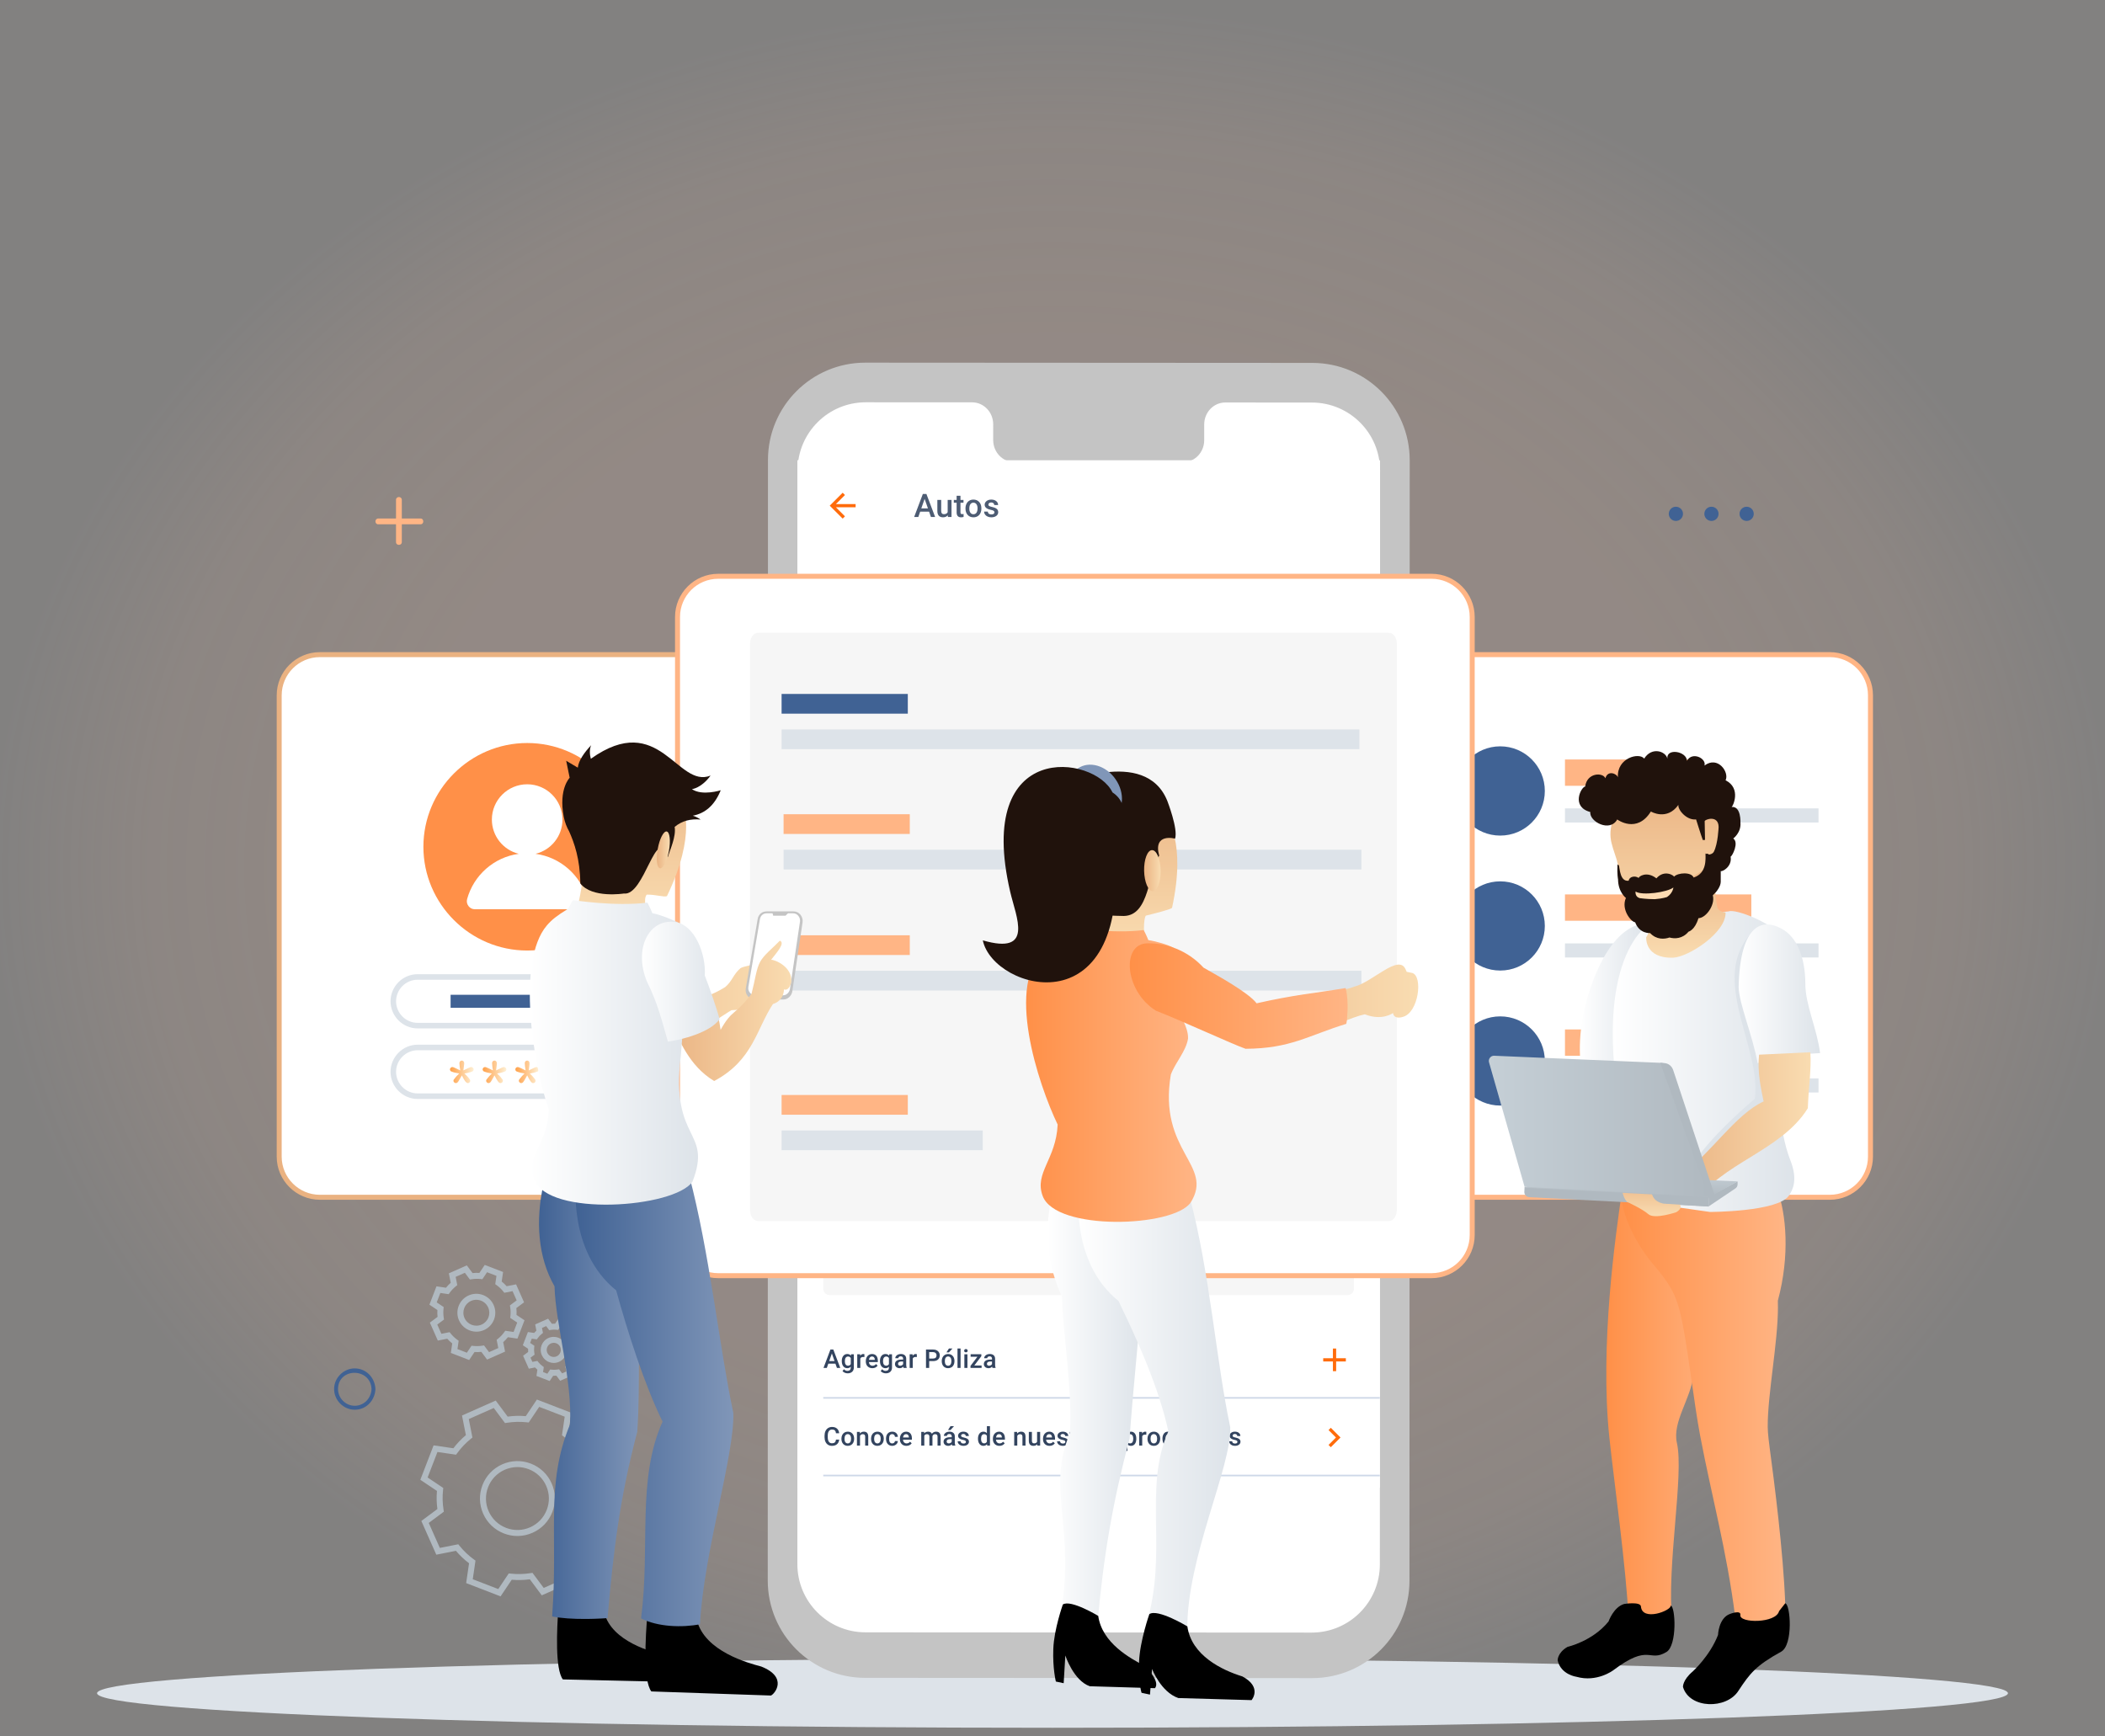 <svg width="360" height="297" viewBox="0 0 360 297" fill="none" xmlns="http://www.w3.org/2000/svg">
<rect x="0" y="0" width="360" height="297" fill="#808080" stroke="none"/>
<path d="M0 0H360V296.838H0V0Z" fill="url(#paint0_radial)"/>
<path d="M230.17 232.867H228.51V234.527H227.957V232.867H226.297V232.314H227.957V230.654H228.51V232.314H230.17V232.867Z" fill="white"/>
<path d="M227.598 244.212L227.208 244.602L228.475 245.872L227.208 247.142L227.598 247.532L229.258 245.872L227.598 244.212Z" fill="white"/>
<path d="M146.329 86.214H142.962L144.509 84.667L144.116 84.277L141.902 86.491L144.116 88.705L144.506 88.315L142.962 86.768H146.329V86.214Z" fill="white"/>
<path d="M180 295.522C270.244 295.522 343.402 292.876 343.402 289.612C343.402 286.348 270.244 283.702 180 283.702C89.755 283.702 16.598 286.348 16.598 289.612C16.598 292.876 89.755 295.522 180 295.522Z" fill="#DDE3E9"/>
<path d="M224.39 287.027L147.944 286.982C138.75 286.977 131.3 279.521 131.302 270.327L131.339 78.677C131.341 69.478 138.801 62.023 148.001 62.028L224.447 62.073C233.641 62.079 241.091 69.534 241.089 78.728L241.051 270.379C241.05 279.578 233.589 287.033 224.39 287.027Z" fill="#C4C4C4"/>
<path d="M224.366 68.852L209.544 68.843C207.557 68.842 205.944 70.526 205.945 72.603L205.944 75.291C205.944 77.369 204.332 79.053 202.345 79.051L173.455 79.034C171.468 79.033 169.856 77.347 169.857 75.269L169.858 72.581C169.858 70.503 168.247 68.818 166.259 68.817L161.046 68.814L148.074 68.807C141.632 68.803 136.406 74.024 136.405 80.467L136.368 267.532C136.367 273.972 141.584 279.193 148.023 279.197L224.316 279.241C230.758 279.245 235.983 274.024 235.985 267.581L236.022 80.516C236.022 74.077 230.805 68.856 224.366 68.852Z" fill="white"/>
<path d="M235.981 78.743H136.368V254.458H235.981V78.743Z" fill="white"/>
<path d="M136.368 78.743H235.981V94.238H136.368V78.743Z" fill="white"/>
<path d="M146.329 86.214H142.962L144.509 84.667L144.116 84.277L141.902 86.491L144.116 88.705L144.506 88.315L142.962 86.768H146.329V86.214Z" fill="#FF6B0B"/>
<path opacity="0.87" d="M158.893 87.512H157.369L157.05 88.428H156.339L157.825 84.494H158.438L159.927 88.428H159.214L158.893 87.512ZM157.56 86.96H158.7L158.13 85.328L157.56 86.96ZM162.093 88.141C161.9 88.368 161.626 88.481 161.272 88.481C160.955 88.481 160.714 88.388 160.55 88.203C160.388 88.017 160.307 87.749 160.307 87.398V85.504H160.964V87.39C160.964 87.761 161.118 87.947 161.426 87.947C161.745 87.947 161.96 87.833 162.072 87.604V85.504H162.729V88.428H162.11L162.093 88.141ZM164.261 84.793V85.504H164.777V85.99H164.261V87.622C164.261 87.734 164.283 87.815 164.326 87.865C164.371 87.914 164.45 87.938 164.564 87.938C164.64 87.938 164.716 87.929 164.794 87.911V88.419C164.644 88.46 164.5 88.481 164.362 88.481C163.858 88.481 163.605 88.203 163.605 87.646V85.99H163.124V85.504H163.605V84.793H164.261ZM165.119 86.939C165.119 86.653 165.176 86.395 165.289 86.166C165.402 85.935 165.562 85.759 165.767 85.636C165.972 85.512 166.208 85.45 166.475 85.45C166.87 85.45 167.189 85.577 167.434 85.831C167.681 86.085 167.814 86.422 167.834 86.842L167.836 86.996C167.836 87.284 167.78 87.542 167.669 87.769C167.559 87.996 167.401 88.172 167.193 88.296C166.988 88.42 166.75 88.482 166.48 88.482C166.067 88.482 165.737 88.345 165.488 88.071C165.241 87.795 165.118 87.429 165.118 86.971V86.939H165.119ZM165.775 86.995C165.775 87.296 165.837 87.532 165.961 87.703C166.085 87.872 166.258 87.957 166.48 87.957C166.702 87.957 166.873 87.871 166.996 87.698C167.12 87.525 167.182 87.272 167.182 86.939C167.182 86.644 167.118 86.409 166.99 86.236C166.864 86.063 166.692 85.977 166.474 85.977C166.26 85.977 166.089 86.063 165.963 86.234C165.838 86.403 165.775 86.657 165.775 86.995ZM170.073 87.633C170.073 87.516 170.024 87.427 169.927 87.365C169.832 87.304 169.672 87.25 169.449 87.203C169.226 87.156 169.039 87.097 168.89 87.025C168.562 86.866 168.398 86.637 168.398 86.336C168.398 86.084 168.504 85.873 168.717 85.704C168.93 85.535 169.2 85.45 169.527 85.45C169.876 85.45 170.158 85.536 170.373 85.709C170.589 85.882 170.697 86.106 170.697 86.382H170.04C170.04 86.256 169.993 86.151 169.899 86.069C169.805 85.984 169.681 85.942 169.526 85.942C169.382 85.942 169.264 85.975 169.172 86.042C169.082 86.109 169.037 86.198 169.037 86.31C169.037 86.411 169.079 86.489 169.164 86.545C169.249 86.601 169.42 86.658 169.677 86.715C169.935 86.771 170.136 86.838 170.282 86.918C170.43 86.995 170.539 87.089 170.609 87.199C170.681 87.309 170.717 87.442 170.717 87.599C170.717 87.862 170.608 88.075 170.39 88.239C170.172 88.401 169.887 88.482 169.534 88.482C169.294 88.482 169.081 88.439 168.893 88.352C168.706 88.266 168.56 88.147 168.455 87.995C168.351 87.844 168.298 87.681 168.298 87.506H168.936C168.945 87.661 169.004 87.781 169.112 87.865C169.22 87.948 169.363 87.989 169.542 87.989C169.715 87.989 169.846 87.957 169.937 87.892C170.028 87.826 170.073 87.739 170.073 87.633Z" fill="#33445F"/>
<path d="M141.902 162.584H230.447C231.058 162.584 231.554 163.08 231.554 163.691V220.415C231.554 221.026 231.058 221.522 230.447 221.522H141.902C141.291 221.522 140.795 221.026 140.795 220.415V163.691C140.795 163.08 141.29 162.584 141.902 162.584Z" fill="#F6F6F6"/>
<path d="M162.932 169.226H145.223V171.993H162.932V169.226Z" fill="#EEEEEE"/>
<path d="M163.208 186.104H145.499V188.871H163.208V186.104Z" fill="#EEEEEE"/>
<path d="M162.932 208.518H145.223V211.285H162.932V208.518Z" fill="#EEEEEE"/>
<path d="M173.447 213.498H145.223V216.265H173.447V213.498Z" fill="#EEEEEE"/>
<path d="M226.297 174.206H145.223V176.973H226.297V174.206Z" fill="#EEEEEE"/>
<path d="M226.573 191.085H145.499V193.852H226.573V191.085Z" fill="#EEEEEE"/>
<path d="M141.902 98.666H230.447C231.058 98.666 231.554 99.162 231.554 99.773V156.497C231.554 157.108 231.058 157.604 230.447 157.604H141.902C141.291 157.604 140.795 157.108 140.795 156.497V99.772C140.795 99.161 141.29 98.666 141.902 98.666Z" fill="#F6F6F6"/>
<path d="M162.932 105.308H145.223V108.075H162.932V105.308Z" fill="#D8DBE0"/>
<path d="M163.208 122.186H145.499V124.953H163.208V122.186Z" fill="#D8DBE0"/>
<path d="M162.932 144.599H145.223V147.366H162.932V144.599Z" fill="#D8DBE0"/>
<path d="M173.447 149.579H145.223V152.346H173.447V149.579Z" fill="#D8DBE0"/>
<path d="M226.297 110.287H145.223V113.054H226.297V110.287Z" fill="#D8DBE0"/>
<path d="M226.573 127.166H145.499V129.933H226.573V127.166Z" fill="#D8DBE0"/>
<path d="M162.932 105.308H145.223V108.075H162.932V105.308Z" fill="#EEEEEE"/>
<path d="M163.208 122.186H145.499V124.953H163.208V122.186Z" fill="#EEEEEE"/>
<path d="M162.932 144.599H145.223V147.366H162.932V144.599Z" fill="#EEEEEE"/>
<path d="M173.447 149.579H145.223V152.346H173.447V149.579Z" fill="#EEEEEE"/>
<path d="M226.297 110.287H145.223V113.054H226.297V110.287Z" fill="#EEEEEE"/>
<path d="M226.573 127.166H145.499V129.933H226.573V127.166Z" fill="#EEEEEE"/>
<path d="M227.598 244.212L227.208 244.602L228.475 245.872L227.208 247.142L227.598 247.532L229.258 245.872L227.598 244.212Z" fill="#FF6C0C"/>
<path d="M140.795 252.236H235.981V252.513H140.795V252.236Z" fill="#CED8E8"/>
<path d="M143.518 246.232C143.486 246.568 143.362 246.83 143.146 247.019C142.93 247.206 142.642 247.3 142.283 247.3C142.032 247.3 141.811 247.241 141.619 247.123C141.429 247.003 141.282 246.834 141.178 246.615C141.074 246.396 141.02 246.142 141.016 245.852V245.558C141.016 245.261 141.069 245 141.174 244.773C141.279 244.547 141.43 244.373 141.626 244.25C141.823 244.127 142.051 244.066 142.309 244.066C142.656 244.066 142.936 244.16 143.148 244.349C143.36 244.538 143.483 244.804 143.518 245.149H142.973C142.947 244.923 142.881 244.76 142.774 244.66C142.669 244.559 142.514 244.509 142.309 244.509C142.071 244.509 141.888 244.596 141.76 244.771C141.633 244.944 141.568 245.198 141.565 245.534V245.813C141.565 246.153 141.626 246.413 141.747 246.591C141.869 246.77 142.048 246.859 142.283 246.859C142.498 246.859 142.659 246.811 142.767 246.714C142.875 246.617 142.944 246.457 142.972 246.232H143.518ZM143.901 246.065C143.901 245.836 143.946 245.63 144.037 245.447C144.128 245.262 144.255 245.121 144.42 245.023C144.584 244.923 144.773 244.874 144.986 244.874C145.302 244.874 145.557 244.976 145.753 245.179C145.95 245.382 146.057 245.652 146.073 245.988L146.075 246.111C146.075 246.342 146.03 246.548 145.941 246.729C145.853 246.911 145.726 247.051 145.561 247.15C145.397 247.25 145.206 247.299 144.99 247.299C144.66 247.299 144.396 247.189 144.197 246.971C144 246.75 143.901 246.457 143.901 246.091V246.065ZM144.426 246.111C144.426 246.352 144.476 246.54 144.575 246.677C144.674 246.813 144.813 246.88 144.99 246.88C145.167 246.88 145.305 246.811 145.403 246.672C145.502 246.534 145.552 246.331 145.552 246.064C145.552 245.828 145.501 245.64 145.399 245.502C145.298 245.364 145.16 245.294 144.986 245.294C144.814 245.294 144.678 245.362 144.577 245.499C144.476 245.637 144.426 245.84 144.426 246.111ZM147.049 244.918L147.064 245.188C147.237 244.979 147.464 244.875 147.745 244.875C148.232 244.875 148.48 245.154 148.489 245.711V247.257H147.964V245.741C147.964 245.593 147.932 245.483 147.867 245.413C147.804 245.341 147.699 245.305 147.554 245.305C147.342 245.305 147.184 245.401 147.081 245.593V247.258H146.556V244.919L147.049 244.918ZM148.969 246.065C148.969 245.836 149.014 245.63 149.105 245.447C149.196 245.262 149.323 245.121 149.488 245.023C149.652 244.923 149.841 244.874 150.054 244.874C150.37 244.874 150.625 244.976 150.821 245.179C151.018 245.382 151.125 245.652 151.141 245.988L151.143 246.111C151.143 246.342 151.098 246.548 151.009 246.729C150.921 246.911 150.794 247.051 150.629 247.15C150.465 247.25 150.274 247.299 150.058 247.299C149.728 247.299 149.464 247.189 149.265 246.971C149.068 246.75 148.969 246.457 148.969 246.091V246.065ZM149.494 246.111C149.494 246.352 149.544 246.54 149.643 246.677C149.742 246.813 149.881 246.88 150.058 246.88C150.235 246.88 150.373 246.811 150.471 246.672C150.57 246.534 150.62 246.331 150.62 246.064C150.62 245.828 150.569 245.64 150.467 245.502C150.366 245.364 150.228 245.294 150.054 245.294C149.883 245.294 149.746 245.362 149.645 245.499C149.544 245.637 149.494 245.84 149.494 246.111ZM152.59 246.881C152.721 246.881 152.83 246.843 152.916 246.766C153.002 246.69 153.049 246.595 153.054 246.483H153.549C153.543 246.629 153.498 246.765 153.413 246.892C153.328 247.017 153.213 247.117 153.067 247.19C152.921 247.263 152.764 247.3 152.596 247.3C152.269 247.3 152.009 247.194 151.818 246.982C151.626 246.77 151.53 246.478 151.53 246.104V246.05C151.53 245.694 151.625 245.409 151.815 245.196C152.005 244.981 152.265 244.874 152.593 244.874C152.871 244.874 153.097 244.955 153.272 245.118C153.448 245.28 153.54 245.492 153.549 245.756H153.054C153.048 245.622 153.002 245.512 152.916 245.425C152.831 245.338 152.722 245.295 152.59 245.295C152.42 245.295 152.289 245.357 152.197 245.481C152.105 245.604 152.058 245.79 152.056 246.041V246.125C152.056 246.379 152.101 246.568 152.192 246.694C152.284 246.819 152.417 246.881 152.59 246.881ZM155.018 247.3C154.685 247.3 154.415 247.196 154.207 246.986C154.001 246.776 153.898 246.496 153.898 246.147V246.082C153.898 245.848 153.943 245.64 154.032 245.457C154.123 245.272 154.25 245.129 154.412 245.027C154.575 244.925 154.756 244.874 154.957 244.874C155.275 244.874 155.521 244.976 155.694 245.179C155.868 245.382 155.956 245.67 155.956 246.041V246.253H154.428C154.444 246.446 154.508 246.599 154.62 246.711C154.734 246.824 154.877 246.88 155.048 246.88C155.289 246.88 155.485 246.783 155.636 246.588L155.919 246.858C155.825 246.998 155.7 247.107 155.543 247.185C155.388 247.262 155.213 247.3 155.018 247.3ZM154.955 245.296C154.811 245.296 154.694 245.346 154.605 245.447C154.517 245.548 154.461 245.688 154.436 245.868H155.437V245.829C155.425 245.653 155.379 245.52 155.296 245.431C155.215 245.341 155.101 245.296 154.955 245.296ZM158.045 244.918L158.06 245.162C158.224 244.97 158.449 244.875 158.734 244.875C159.047 244.875 159.261 244.995 159.376 245.234C159.546 244.995 159.785 244.875 160.094 244.875C160.352 244.875 160.544 244.946 160.669 245.089C160.796 245.232 160.861 245.442 160.864 245.72V247.257H160.339V245.735C160.339 245.587 160.307 245.478 160.242 245.408C160.177 245.339 160.07 245.304 159.92 245.304C159.8 245.304 159.702 245.336 159.626 245.401C159.551 245.464 159.498 245.548 159.468 245.652L159.47 247.256H158.945V245.717C158.938 245.442 158.797 245.304 158.523 245.304C158.313 245.304 158.163 245.39 158.076 245.561V247.256H157.551V244.917L158.045 244.918ZM162.843 247.257C162.82 247.212 162.8 247.14 162.782 247.039C162.615 247.213 162.41 247.3 162.168 247.3C161.933 247.3 161.741 247.233 161.593 247.099C161.445 246.965 161.37 246.799 161.37 246.602C161.37 246.353 161.462 246.162 161.647 246.029C161.833 245.895 162.098 245.828 162.443 245.828H162.765V245.674C162.765 245.553 162.731 245.457 162.663 245.384C162.595 245.311 162.492 245.274 162.354 245.274C162.234 245.274 162.136 245.304 162.06 245.365C161.984 245.424 161.945 245.5 161.945 245.592H161.42C161.42 245.464 161.463 245.344 161.548 245.233C161.633 245.12 161.748 245.033 161.894 244.969C162.041 244.906 162.205 244.874 162.385 244.874C162.659 244.874 162.877 244.943 163.04 245.082C163.203 245.219 163.286 245.412 163.291 245.661V246.716C163.291 246.926 163.321 247.094 163.38 247.22V247.257H162.843ZM162.266 246.878C162.37 246.878 162.467 246.853 162.558 246.802C162.65 246.752 162.719 246.684 162.766 246.599V246.158H162.483C162.288 246.158 162.142 246.192 162.044 246.26C161.946 246.328 161.897 246.424 161.897 246.548C161.897 246.649 161.93 246.73 161.996 246.79C162.063 246.849 162.153 246.878 162.266 246.878ZM162.557 243.936H163.156L162.557 244.591H162.135L162.557 243.936ZM165.193 246.621C165.193 246.527 165.154 246.456 165.076 246.407C165 246.358 164.872 246.315 164.694 246.277C164.515 246.24 164.366 246.192 164.246 246.134C163.984 246.007 163.853 245.824 163.853 245.583C163.853 245.381 163.938 245.213 164.108 245.077C164.278 244.941 164.494 244.874 164.757 244.874C165.037 244.874 165.262 244.943 165.434 245.082C165.607 245.22 165.694 245.4 165.694 245.62H165.169C165.169 245.519 165.131 245.435 165.056 245.369C164.981 245.301 164.882 245.267 164.758 245.267C164.643 245.267 164.548 245.294 164.475 245.347C164.403 245.4 164.367 245.472 164.367 245.561C164.367 245.642 164.401 245.704 164.469 245.749C164.537 245.794 164.674 245.839 164.88 245.885C165.086 245.93 165.247 245.984 165.364 246.047C165.482 246.109 165.569 246.184 165.625 246.272C165.683 246.36 165.711 246.467 165.711 246.592C165.711 246.802 165.624 246.973 165.45 247.104C165.276 247.234 165.047 247.299 164.765 247.299C164.573 247.299 164.403 247.264 164.253 247.195C164.103 247.126 163.986 247.031 163.903 246.91C163.819 246.789 163.778 246.658 163.778 246.519H164.288C164.295 246.643 164.342 246.739 164.429 246.806C164.515 246.872 164.63 246.905 164.773 246.905C164.911 246.905 165.016 246.879 165.089 246.827C165.157 246.775 165.193 246.706 165.193 246.621ZM167.256 246.07C167.256 245.71 167.34 245.421 167.507 245.203C167.674 244.984 167.898 244.875 168.179 244.875C168.427 244.875 168.627 244.961 168.78 245.134V243.936H169.305V247.256H168.829L168.803 247.014C168.646 247.204 168.436 247.299 168.174 247.299C167.9 247.299 167.678 247.189 167.508 246.968C167.34 246.749 167.256 246.449 167.256 246.07ZM167.781 246.115C167.781 246.353 167.826 246.539 167.917 246.673C168.009 246.806 168.14 246.872 168.308 246.872C168.523 246.872 168.68 246.776 168.779 246.584V245.585C168.682 245.398 168.527 245.304 168.312 245.304C168.142 245.304 168.011 245.372 167.919 245.507C167.828 245.642 167.781 245.844 167.781 246.115ZM170.925 247.3C170.592 247.3 170.322 247.196 170.114 246.986C169.908 246.776 169.805 246.496 169.805 246.147V246.082C169.805 245.848 169.85 245.64 169.939 245.457C170.03 245.272 170.157 245.129 170.319 245.027C170.482 244.925 170.663 244.874 170.864 244.874C171.182 244.874 171.428 244.976 171.601 245.179C171.775 245.382 171.863 245.67 171.863 246.041V246.253H170.334C170.35 246.446 170.414 246.599 170.526 246.711C170.64 246.824 170.783 246.88 170.954 246.88C171.195 246.88 171.391 246.783 171.542 246.588L171.825 246.858C171.731 246.998 171.606 247.107 171.449 247.185C171.295 247.262 171.12 247.3 170.925 247.3ZM170.862 245.296C170.718 245.296 170.601 245.346 170.512 245.447C170.424 245.548 170.368 245.688 170.343 245.868H171.344V245.829C171.332 245.653 171.286 245.52 171.203 245.431C171.122 245.341 171.008 245.296 170.862 245.296ZM173.946 244.918L173.961 245.188C174.134 244.979 174.361 244.875 174.642 244.875C175.129 244.875 175.377 245.154 175.385 245.711V247.257H174.86V245.741C174.86 245.593 174.828 245.483 174.763 245.413C174.7 245.341 174.595 245.305 174.449 245.305C174.237 245.305 174.079 245.401 173.976 245.593V247.258H173.451V244.919L173.946 244.918ZM177.381 247.027C177.227 247.209 177.008 247.299 176.724 247.299C176.47 247.299 176.278 247.225 176.147 247.077C176.017 246.928 175.952 246.714 175.952 246.433V244.918H176.477V246.427C176.477 246.724 176.6 246.872 176.847 246.872C177.102 246.872 177.274 246.781 177.364 246.598V244.918H177.889V247.257H177.394L177.381 247.027ZM179.496 247.3C179.163 247.3 178.893 247.196 178.685 246.986C178.479 246.776 178.376 246.496 178.376 246.147V246.082C178.376 245.848 178.421 245.64 178.51 245.457C178.601 245.272 178.728 245.129 178.89 245.027C179.053 244.925 179.234 244.874 179.435 244.874C179.753 244.874 179.999 244.976 180.172 245.179C180.346 245.382 180.434 245.67 180.434 246.041V246.253H178.905C178.921 246.446 178.985 246.599 179.097 246.711C179.211 246.824 179.354 246.88 179.525 246.88C179.766 246.88 179.962 246.783 180.113 246.588L180.396 246.858C180.302 246.998 180.177 247.107 180.02 247.185C179.866 247.262 179.691 247.3 179.496 247.3ZM179.433 245.296C179.289 245.296 179.172 245.346 179.083 245.447C178.995 245.548 178.939 245.688 178.914 245.868H179.915V245.829C179.903 245.653 179.857 245.52 179.774 245.431C179.693 245.341 179.579 245.296 179.433 245.296ZM182.196 246.621C182.196 246.527 182.157 246.456 182.079 246.407C182.003 246.358 181.875 246.315 181.697 246.277C181.518 246.24 181.369 246.192 181.249 246.134C180.987 246.007 180.856 245.824 180.856 245.583C180.856 245.381 180.941 245.213 181.111 245.077C181.281 244.941 181.497 244.874 181.76 244.874C182.04 244.874 182.265 244.943 182.437 245.082C182.61 245.22 182.696 245.4 182.696 245.62H182.171C182.171 245.519 182.133 245.435 182.058 245.369C181.983 245.301 181.884 245.267 181.76 245.267C181.645 245.267 181.55 245.294 181.477 245.347C181.405 245.4 181.369 245.472 181.369 245.561C181.369 245.642 181.403 245.704 181.471 245.749C181.539 245.794 181.676 245.839 181.882 245.885C182.088 245.93 182.249 245.984 182.366 246.047C182.484 246.109 182.571 246.184 182.627 246.272C182.685 246.36 182.714 246.467 182.714 246.592C182.714 246.802 182.627 246.973 182.452 247.104C182.278 247.234 182.049 247.299 181.767 247.299C181.575 247.299 181.405 247.264 181.255 247.195C181.105 247.126 180.989 247.031 180.905 246.91C180.821 246.789 180.78 246.658 180.78 246.519H181.29C181.297 246.643 181.344 246.739 181.431 246.806C181.517 246.872 181.632 246.905 181.775 246.905C181.913 246.905 182.018 246.879 182.091 246.827C182.16 246.775 182.196 246.706 182.196 246.621ZM183.872 244.349V244.918H184.285V245.307H183.872V246.613C183.872 246.702 183.889 246.767 183.924 246.808C183.96 246.847 184.023 246.866 184.114 246.866C184.174 246.866 184.236 246.859 184.298 246.844V247.25C184.178 247.283 184.063 247.3 183.952 247.3C183.548 247.3 183.347 247.078 183.347 246.632V245.307H182.962V244.918H183.347V244.349H183.872ZM185.955 245.397C185.886 245.386 185.814 245.38 185.741 245.38C185.5 245.38 185.338 245.472 185.255 245.657V247.257H184.73V244.918H185.231L185.244 245.179C185.371 244.976 185.547 244.874 185.772 244.874C185.847 244.874 185.909 244.884 185.958 244.904L185.955 245.397ZM186.152 246.065C186.152 245.836 186.197 245.63 186.288 245.447C186.379 245.262 186.506 245.121 186.671 245.023C186.835 244.923 187.024 244.874 187.237 244.874C187.553 244.874 187.808 244.976 188.004 245.179C188.202 245.382 188.308 245.652 188.324 245.988L188.326 246.111C188.326 246.342 188.281 246.548 188.192 246.729C188.104 246.911 187.977 247.051 187.812 247.15C187.648 247.25 187.458 247.299 187.241 247.299C186.911 247.299 186.646 247.189 186.447 246.971C186.25 246.75 186.151 246.457 186.151 246.091V246.065H186.152ZM186.677 246.111C186.677 246.352 186.727 246.54 186.826 246.677C186.925 246.813 187.064 246.88 187.241 246.88C187.418 246.88 187.556 246.811 187.654 246.672C187.753 246.534 187.803 246.331 187.803 246.064C187.803 245.828 187.752 245.64 187.649 245.502C187.548 245.364 187.41 245.294 187.236 245.294C187.064 245.294 186.928 245.362 186.827 245.499C186.727 245.637 186.677 245.84 186.677 246.111ZM190.123 246.621C190.123 246.527 190.084 246.456 190.006 246.407C189.93 246.358 189.802 246.315 189.623 246.277C189.445 246.24 189.295 246.192 189.176 246.134C188.914 246.007 188.783 245.824 188.783 245.583C188.783 245.381 188.868 245.213 189.038 245.077C189.208 244.941 189.424 244.874 189.687 244.874C189.966 244.874 190.192 244.943 190.364 245.082C190.537 245.22 190.624 245.4 190.624 245.62H190.099C190.099 245.519 190.062 245.435 189.987 245.369C189.912 245.301 189.813 245.267 189.689 245.267C189.574 245.267 189.479 245.294 189.406 245.347C189.334 245.4 189.298 245.472 189.298 245.561C189.298 245.642 189.332 245.704 189.4 245.749C189.468 245.794 189.605 245.839 189.811 245.885C190.017 245.93 190.178 245.984 190.295 246.047C190.413 246.109 190.5 246.184 190.556 246.272C190.614 246.36 190.642 246.467 190.642 246.592C190.642 246.802 190.555 246.973 190.381 247.104C190.207 247.234 189.978 247.299 189.696 247.299C189.505 247.299 189.334 247.264 189.184 247.195C189.034 247.126 188.917 247.031 188.834 246.91C188.75 246.789 188.709 246.658 188.709 246.519H189.219C189.226 246.643 189.273 246.739 189.36 246.806C189.446 246.872 189.561 246.905 189.704 246.905C189.842 246.905 189.947 246.879 190.02 246.827C190.087 246.775 190.123 246.706 190.123 246.621ZM194.333 246.111C194.333 246.473 194.251 246.762 194.087 246.978C193.923 247.193 193.702 247.3 193.425 247.3C193.168 247.3 192.963 247.216 192.809 247.047V248.156H192.284V244.918H192.768L192.79 245.156C192.944 244.969 193.154 244.875 193.419 244.875C193.704 244.875 193.928 244.982 194.089 245.195C194.252 245.407 194.333 245.702 194.333 246.079V246.111ZM193.81 246.065C193.81 245.832 193.763 245.646 193.669 245.51C193.577 245.373 193.444 245.304 193.271 245.304C193.056 245.304 192.902 245.393 192.808 245.57V246.608C192.903 246.79 193.059 246.881 193.275 246.881C193.442 246.881 193.572 246.814 193.666 246.68C193.762 246.544 193.81 246.339 193.81 246.065ZM196.045 245.397C195.976 245.386 195.905 245.38 195.831 245.38C195.59 245.38 195.428 245.472 195.345 245.657V247.257H194.82V244.918H195.321L195.334 245.179C195.461 244.976 195.637 244.874 195.861 244.874C195.936 244.874 195.998 244.884 196.047 244.904L196.045 245.397ZM196.243 246.065C196.243 245.836 196.288 245.63 196.379 245.447C196.47 245.262 196.597 245.121 196.762 245.023C196.926 244.923 197.115 244.874 197.328 244.874C197.643 244.874 197.899 244.976 198.095 245.179C198.293 245.382 198.399 245.652 198.415 245.988L198.417 246.111C198.417 246.342 198.372 246.548 198.283 246.729C198.195 246.911 198.068 247.051 197.903 247.15C197.739 247.25 197.549 247.299 197.332 247.299C197.002 247.299 196.738 247.189 196.539 246.971C196.342 246.75 196.243 246.457 196.243 246.091V246.065ZM196.768 246.111C196.768 246.352 196.818 246.54 196.917 246.677C197.017 246.813 197.155 246.88 197.332 246.88C197.509 246.88 197.647 246.811 197.745 246.672C197.845 246.534 197.894 246.331 197.894 246.064C197.894 245.828 197.843 245.64 197.74 245.502C197.639 245.364 197.501 245.294 197.327 245.294C197.155 245.294 197.019 245.362 196.918 245.499C196.818 245.637 196.768 245.84 196.768 246.111ZM198.805 246.07C198.805 245.71 198.889 245.421 199.056 245.203C199.223 244.984 199.447 244.875 199.728 244.875C199.976 244.875 200.176 244.961 200.329 245.134V243.936H200.854V247.256H200.379L200.353 247.014C200.196 247.204 199.986 247.299 199.724 247.299C199.45 247.299 199.228 247.189 199.058 246.968C198.889 246.749 198.805 246.449 198.805 246.07ZM199.33 246.115C199.33 246.353 199.375 246.539 199.466 246.673C199.558 246.806 199.688 246.872 199.857 246.872C200.072 246.872 200.229 246.776 200.328 246.584V245.585C200.231 245.398 200.076 245.304 199.861 245.304C199.691 245.304 199.56 245.372 199.468 245.507C199.376 245.642 199.33 245.844 199.33 246.115ZM202.861 247.027C202.707 247.209 202.488 247.299 202.204 247.299C201.95 247.299 201.758 247.225 201.627 247.077C201.497 246.928 201.432 246.714 201.432 246.433V244.918H201.957V246.427C201.957 246.724 202.08 246.872 202.327 246.872C202.582 246.872 202.755 246.781 202.844 246.598V244.918H203.369V247.257H202.874L202.861 247.027ZM204.906 246.881C205.037 246.881 205.146 246.843 205.233 246.766C205.319 246.69 205.366 246.595 205.371 246.483H205.866C205.86 246.629 205.815 246.765 205.73 246.892C205.645 247.017 205.53 247.117 205.384 247.19C205.238 247.263 205.081 247.3 204.913 247.3C204.586 247.3 204.326 247.194 204.135 246.982C203.943 246.77 203.848 246.478 203.848 246.104V246.05C203.848 245.694 203.943 245.409 204.133 245.196C204.323 244.981 204.583 244.874 204.911 244.874C205.189 244.874 205.415 244.955 205.59 245.118C205.766 245.28 205.858 245.492 205.867 245.756H205.372C205.366 245.622 205.32 245.512 205.234 245.425C205.149 245.338 205.04 245.295 204.907 245.295C204.737 245.295 204.606 245.357 204.514 245.481C204.422 245.604 204.375 245.79 204.373 246.041V246.125C204.373 246.379 204.419 246.568 204.509 246.694C204.601 246.819 204.733 246.881 204.906 246.881ZM206.962 244.349V244.918H207.375V245.307H206.962V246.613C206.962 246.702 206.979 246.767 207.014 246.808C207.05 246.847 207.113 246.866 207.204 246.866C207.265 246.866 207.326 246.859 207.388 246.844V247.25C207.268 247.283 207.153 247.3 207.042 247.3C206.638 247.3 206.437 247.078 206.437 246.632V245.307H206.052V244.918H206.437V244.349H206.962ZM207.657 246.065C207.657 245.836 207.702 245.63 207.793 245.447C207.884 245.262 208.011 245.121 208.176 245.023C208.34 244.923 208.529 244.874 208.742 244.874C209.057 244.874 209.313 244.976 209.509 245.179C209.707 245.382 209.813 245.652 209.829 245.988L209.831 246.111C209.831 246.342 209.786 246.548 209.697 246.729C209.609 246.911 209.482 247.051 209.317 247.15C209.153 247.25 208.963 247.299 208.746 247.299C208.416 247.299 208.152 247.189 207.953 246.971C207.756 246.75 207.657 246.457 207.657 246.091V246.065ZM208.182 246.111C208.182 246.352 208.232 246.54 208.331 246.677C208.431 246.813 208.569 246.88 208.746 246.88C208.923 246.88 209.061 246.811 209.159 246.672C209.259 246.534 209.308 246.331 209.308 246.064C209.308 245.828 209.257 245.64 209.154 245.502C209.053 245.364 208.915 245.294 208.741 245.294C208.569 245.294 208.433 245.362 208.332 245.499C208.233 245.637 208.182 245.84 208.182 246.111ZM211.628 246.621C211.628 246.527 211.589 246.456 211.511 246.407C211.435 246.358 211.307 246.315 211.128 246.277C210.949 246.24 210.8 246.192 210.681 246.134C210.419 246.007 210.288 245.824 210.288 245.583C210.288 245.381 210.373 245.213 210.543 245.077C210.713 244.941 210.929 244.874 211.192 244.874C211.471 244.874 211.697 244.943 211.869 245.082C212.042 245.22 212.129 245.4 212.129 245.62H211.604C211.604 245.519 211.567 245.435 211.492 245.369C211.417 245.301 211.318 245.267 211.194 245.267C211.079 245.267 210.984 245.294 210.911 245.347C210.839 245.4 210.803 245.472 210.803 245.561C210.803 245.642 210.837 245.704 210.905 245.749C210.973 245.794 211.11 245.839 211.316 245.885C211.522 245.93 211.683 245.984 211.8 246.047C211.918 246.109 212.005 246.184 212.062 246.272C212.12 246.36 212.148 246.467 212.148 246.592C212.148 246.802 212.061 246.973 211.887 247.104C211.713 247.234 211.484 247.299 211.202 247.299C211.011 247.299 210.84 247.264 210.69 247.195C210.54 247.126 210.423 247.031 210.34 246.91C210.256 246.789 210.215 246.658 210.215 246.519H210.725C210.732 246.643 210.779 246.739 210.865 246.806C210.952 246.872 211.066 246.905 211.209 246.905C211.347 246.905 211.452 246.879 211.524 246.827C211.592 246.775 211.628 246.706 211.628 246.621Z" fill="#33445F"/>
<path d="M140.795 238.954H235.981V239.231H140.795V238.954Z" fill="#CED8E8"/>
<path d="M142.877 233.241H141.658L141.403 233.974H140.834L142.023 230.826H142.514L143.705 233.974H143.134L142.877 233.241ZM141.811 232.8H142.723L142.267 231.494L141.811 232.8ZM143.962 232.787C143.962 232.424 144.047 232.134 144.217 231.918C144.389 231.701 144.616 231.592 144.898 231.592C145.165 231.592 145.374 231.685 145.527 231.871L145.551 231.636H146.024V233.904C146.024 234.211 145.928 234.453 145.736 234.63C145.546 234.807 145.289 234.896 144.964 234.896C144.793 234.896 144.625 234.86 144.46 234.788C144.297 234.717 144.173 234.624 144.088 234.509L144.337 234.193C144.498 234.385 144.697 234.48 144.934 234.48C145.108 234.48 145.246 234.432 145.347 234.337C145.448 234.243 145.498 234.105 145.498 233.922V233.764C145.347 233.933 145.145 234.017 144.893 234.017C144.619 234.017 144.395 233.908 144.221 233.691C144.049 233.473 143.962 233.172 143.962 232.787ZM144.485 232.832C144.485 233.067 144.533 233.252 144.628 233.388C144.725 233.522 144.858 233.589 145.028 233.589C145.24 233.589 145.397 233.498 145.499 233.317V232.288C145.4 232.111 145.244 232.022 145.032 232.022C144.859 232.022 144.724 232.091 144.628 232.228C144.533 232.364 144.485 232.566 144.485 232.832ZM147.832 232.115C147.763 232.104 147.691 232.098 147.618 232.098C147.377 232.098 147.215 232.19 147.132 232.375V233.975H146.607V231.636H147.109L147.122 231.897C147.249 231.694 147.425 231.592 147.649 231.592C147.724 231.592 147.786 231.602 147.835 231.622L147.832 232.115ZM149.192 234.017C148.859 234.017 148.589 233.913 148.381 233.703C148.175 233.493 148.072 233.213 148.072 232.864V232.8C148.072 232.566 148.117 232.358 148.206 232.175C148.297 231.99 148.424 231.847 148.586 231.745C148.749 231.643 148.93 231.592 149.131 231.592C149.449 231.592 149.695 231.694 149.868 231.897C150.042 232.1 150.13 232.388 150.13 232.759V232.971H148.602C148.618 233.164 148.682 233.317 148.794 233.429C148.908 233.542 149.051 233.598 149.222 233.598C149.463 233.598 149.659 233.501 149.81 233.306L150.093 233.576C149.999 233.716 149.874 233.825 149.717 233.903C149.562 233.979 149.387 234.017 149.192 234.017ZM149.13 232.013C148.986 232.013 148.869 232.063 148.78 232.164C148.692 232.265 148.636 232.405 148.611 232.585H149.612V232.546C149.6 232.37 149.554 232.237 149.471 232.148C149.389 232.058 149.275 232.013 149.13 232.013ZM150.49 232.787C150.49 232.424 150.575 232.134 150.745 231.918C150.917 231.701 151.143 231.592 151.426 231.592C151.693 231.592 151.902 231.685 152.055 231.871L152.079 231.636H152.552V233.904C152.552 234.211 152.456 234.453 152.265 234.63C152.075 234.807 151.818 234.896 151.493 234.896C151.322 234.896 151.154 234.86 150.989 234.788C150.826 234.717 150.702 234.624 150.617 234.509L150.866 234.193C151.027 234.385 151.226 234.48 151.463 234.48C151.637 234.48 151.775 234.432 151.876 234.337C151.977 234.243 152.027 234.105 152.027 233.922V233.764C151.876 233.933 151.674 234.017 151.422 234.017C151.148 234.017 150.924 233.908 150.75 233.691C150.576 233.473 150.49 233.172 150.49 232.787ZM151.013 232.832C151.013 233.067 151.061 233.252 151.156 233.388C151.253 233.522 151.386 233.589 151.556 233.589C151.768 233.589 151.925 233.498 152.027 233.317V232.288C151.928 232.111 151.772 232.022 151.56 232.022C151.387 232.022 151.252 232.091 151.156 232.228C151.061 232.364 151.013 232.566 151.013 232.832ZM154.533 233.974C154.51 233.929 154.49 233.857 154.472 233.756C154.305 233.93 154.1 234.017 153.858 234.017C153.623 234.017 153.431 233.95 153.283 233.816C153.135 233.682 153.06 233.516 153.06 233.319C153.06 233.07 153.152 232.879 153.337 232.746C153.523 232.612 153.788 232.545 154.133 232.545H154.455V232.391C154.455 232.27 154.421 232.174 154.353 232.101C154.285 232.028 154.182 231.991 154.044 231.991C153.924 231.991 153.826 232.021 153.75 232.082C153.674 232.141 153.635 232.217 153.635 232.309H153.11C153.11 232.181 153.153 232.061 153.238 231.95C153.323 231.837 153.438 231.75 153.584 231.686C153.731 231.623 153.895 231.591 154.075 231.591C154.349 231.591 154.567 231.66 154.73 231.799C154.893 231.936 154.976 232.129 154.981 232.378V233.433C154.981 233.643 155.011 233.811 155.07 233.937V233.974H154.533ZM153.956 233.596C154.06 233.596 154.157 233.571 154.248 233.52C154.34 233.47 154.409 233.402 154.456 233.317V232.876H154.173C153.978 232.876 153.832 232.91 153.734 232.978C153.636 233.046 153.587 233.142 153.587 233.266C153.587 233.367 153.62 233.448 153.686 233.508C153.753 233.566 153.843 233.596 153.956 233.596ZM156.797 232.115C156.728 232.104 156.656 232.098 156.583 232.098C156.342 232.098 156.18 232.19 156.097 232.375V233.975H155.572V231.636H156.074L156.087 231.897C156.214 231.694 156.39 231.592 156.614 231.592C156.689 231.592 156.751 231.602 156.8 231.622L156.797 232.115ZM158.912 232.804V233.974H158.365V230.826H159.569C159.921 230.826 160.2 230.918 160.406 231.1C160.614 231.283 160.717 231.525 160.717 231.826C160.717 232.135 160.615 232.374 160.412 232.546C160.21 232.718 159.927 232.803 159.562 232.803L158.912 232.804ZM158.912 232.366H159.569C159.764 232.366 159.912 232.32 160.014 232.23C160.116 232.138 160.167 232.005 160.167 231.832C160.167 231.662 160.115 231.527 160.011 231.426C159.907 231.324 159.765 231.271 159.583 231.268H158.911L158.912 232.366ZM161.059 232.783C161.059 232.554 161.104 232.348 161.195 232.165C161.286 231.98 161.413 231.839 161.578 231.741C161.742 231.641 161.931 231.592 162.144 231.592C162.46 231.592 162.715 231.694 162.911 231.897C163.108 232.1 163.215 232.37 163.231 232.706L163.233 232.829C163.233 233.06 163.188 233.266 163.099 233.447C163.011 233.629 162.884 233.769 162.719 233.868C162.555 233.968 162.364 234.017 162.148 234.017C161.818 234.017 161.554 233.907 161.355 233.689C161.158 233.468 161.059 233.175 161.059 232.809V232.783ZM161.584 232.828C161.584 233.069 161.634 233.257 161.733 233.394C161.832 233.53 161.971 233.597 162.148 233.597C162.325 233.597 162.463 233.528 162.561 233.389C162.66 233.251 162.71 233.048 162.71 232.781C162.71 232.545 162.659 232.357 162.557 232.219C162.456 232.081 162.318 232.011 162.144 232.011C161.973 232.011 161.836 232.079 161.735 232.216C161.634 232.354 161.584 232.557 161.584 232.828ZM162.289 230.653H162.888L162.289 231.308H161.867L162.289 230.653ZM164.278 233.974H163.753V230.654H164.278V233.974ZM165.452 233.974H164.927V231.635H165.452V233.974ZM164.894 231.027C164.894 230.946 164.919 230.879 164.97 230.826C165.022 230.773 165.095 230.746 165.191 230.746C165.286 230.746 165.36 230.773 165.412 230.826C165.464 230.879 165.49 230.946 165.49 231.027C165.49 231.106 165.464 231.173 165.412 231.226C165.36 231.278 165.286 231.304 165.191 231.304C165.096 231.304 165.022 231.278 164.97 231.226C164.92 231.173 164.894 231.107 164.894 231.027ZM166.629 233.554H167.874V233.973H165.976V233.629L167.163 232.057H165.998V231.633H167.829V231.966L166.629 233.554ZM169.733 233.974C169.71 233.929 169.69 233.857 169.672 233.756C169.505 233.93 169.3 234.017 169.058 234.017C168.823 234.017 168.632 233.95 168.483 233.816C168.335 233.682 168.26 233.516 168.26 233.319C168.26 233.07 168.352 232.879 168.537 232.746C168.723 232.612 168.988 232.545 169.333 232.545H169.655V232.391C169.655 232.27 169.621 232.174 169.553 232.101C169.485 232.028 169.382 231.991 169.244 231.991C169.124 231.991 169.027 232.021 168.95 232.082C168.874 232.141 168.835 232.217 168.835 232.309H168.31C168.31 232.181 168.353 232.061 168.438 231.95C168.523 231.837 168.638 231.75 168.784 231.686C168.931 231.623 169.095 231.591 169.275 231.591C169.549 231.591 169.767 231.66 169.93 231.799C170.093 231.936 170.176 232.129 170.181 232.378V233.433C170.181 233.643 170.211 233.811 170.27 233.937V233.974H169.733ZM169.156 233.596C169.26 233.596 169.357 233.571 169.448 233.52C169.54 233.47 169.609 233.402 169.656 233.317V232.876H169.373C169.178 232.876 169.032 232.91 168.934 232.978C168.836 233.046 168.787 233.142 168.787 233.266C168.787 233.367 168.82 233.448 168.886 233.508C168.954 233.566 169.044 233.596 169.156 233.596Z" fill="#33445F"/>
<path d="M230.17 232.867H228.51V234.527H227.957V232.867H226.297V232.314H227.957V230.654H228.51V232.314H230.17V232.867Z" fill="#FF6C0C"/>
<path d="M227.077 197.834V118.918C227.077 115.094 230.202 111.969 234.026 111.969H312.942C316.766 111.969 319.891 115.094 319.891 118.918V197.834C319.891 201.658 316.766 204.783 312.942 204.783H234.026C230.202 204.783 227.077 201.658 227.077 197.834Z" fill="white"/>
<path d="M312.942 205.21H234.026C229.959 205.21 226.651 201.902 226.651 197.835V118.919C226.651 114.852 229.959 111.544 234.026 111.544H312.942C317.009 111.544 320.317 114.852 320.317 118.919V197.835C320.317 201.901 317.009 205.21 312.942 205.21ZM234.026 112.395C230.429 112.395 227.503 115.321 227.503 118.918V197.834C227.503 201.431 230.429 204.357 234.026 204.357H312.942C316.539 204.357 319.465 201.431 319.465 197.834V118.918C319.465 115.321 316.539 112.395 312.942 112.395H234.026Z" fill="#FFB585"/>
<path d="M256.571 150.748C260.784 150.748 264.199 154.163 264.199 158.376C264.199 162.589 260.784 166.004 256.571 166.004C252.358 166.004 248.943 162.589 248.943 158.376C248.943 154.163 252.357 150.748 256.571 150.748Z" fill="#406294"/>
<path d="M299.514 152.984H267.644V157.487H299.514V152.984Z" fill="#FFB585"/>
<path d="M311.006 161.361H267.644V163.767H311.006V161.361Z" fill="#DDE3E9"/>
<path d="M256.571 127.654C260.784 127.654 264.199 131.079 264.199 135.292C264.199 139.505 260.784 142.92 256.571 142.92C252.358 142.92 248.943 139.505 248.943 135.292C248.943 131.079 252.357 127.654 256.571 127.654Z" fill="#406294"/>
<path d="M289.57 129.901H267.644V134.404H289.57V129.901Z" fill="#FFB585"/>
<path d="M311.006 138.268H267.644V140.684H311.006V138.268Z" fill="#DDE3E9"/>
<path d="M256.571 173.842C260.784 173.842 264.199 177.257 264.199 181.47C264.199 185.683 260.784 189.098 256.571 189.098C252.358 189.098 248.943 185.683 248.943 181.47C248.943 177.257 252.357 173.842 256.571 173.842Z" fill="#406294"/>
<path d="M292.665 176.078H267.644V180.581H292.665V176.078Z" fill="#FFB585"/>
<path d="M311.006 184.455H267.644V186.861H311.006V184.455Z" fill="#DDE3E9"/>
<path d="M47.748 197.835V118.919C47.748 115.095 50.873 111.97 54.697 111.97H133.613C137.437 111.97 140.562 115.095 140.562 118.919V197.835C140.562 201.659 137.437 204.784 133.613 204.784H54.698C50.874 204.784 47.748 201.659 47.748 197.835Z" fill="white" stroke="#EAB281" stroke-width="0.851" stroke-miterlimit="10"/>
<path d="M72.41 144.838C72.41 135.073 80.397 127.086 90.162 127.086C99.917 127.086 107.904 135.073 107.904 144.838C107.904 154.593 99.917 162.58 90.162 162.58C80.397 162.58 72.41 154.593 72.41 144.838Z" fill="#FF9048"/>
<path d="M90.162 134.145C93.487 134.145 96.193 136.851 96.193 140.176C96.193 143.022 94.236 145.398 91.59 146.037C95.853 146.616 99.318 149.711 100.426 153.775C100.546 154.204 100.466 154.624 100.186 154.983C99.916 155.332 99.537 155.522 99.088 155.522H81.226C80.777 155.522 80.397 155.332 80.128 154.983C79.858 154.624 79.769 154.204 79.888 153.775C81.006 149.711 84.461 146.616 88.724 146.037C86.088 145.398 84.121 143.022 84.121 140.176C84.121 136.851 86.827 134.145 90.162 134.145Z" fill="white"/>
<path d="M66.789 183.328C66.789 182.05 67.318 180.892 68.157 180.053C68.996 179.204 70.154 178.685 71.432 178.685H108.883C110.161 178.685 111.319 179.204 112.158 180.053C113.007 180.892 113.526 182.05 113.526 183.328C113.526 184.606 113.007 185.764 112.158 186.603C111.319 187.442 110.161 187.971 108.883 187.971H71.431C70.153 187.971 68.995 187.442 68.156 186.603C67.318 185.764 66.789 184.606 66.789 183.328ZM67.737 183.328C67.737 184.346 68.156 185.265 68.825 185.934C69.494 186.603 70.413 187.022 71.431 187.022H108.882C109.9 187.022 110.819 186.603 111.488 185.934C112.157 185.265 112.576 184.346 112.576 183.328C112.576 182.31 112.157 181.391 111.488 180.722C110.819 180.053 109.901 179.634 108.882 179.634H71.431C70.413 179.634 69.494 180.053 68.825 180.722C68.156 181.391 67.737 182.31 67.737 183.328Z" fill="#DDE3E9"/>
<path d="M79.249 183.088C79.469 182.988 79.668 182.898 79.858 182.798C80.048 182.698 80.197 182.628 80.317 182.578C80.427 182.538 80.517 182.508 80.587 182.508C80.697 182.508 80.797 182.548 80.887 182.628C80.967 182.708 81.007 182.798 81.007 182.918C81.007 182.978 80.987 183.048 80.947 183.118C80.907 183.188 80.867 183.228 80.817 183.248C80.398 183.418 79.938 183.538 79.429 183.607C79.529 183.697 79.639 183.807 79.768 183.946C79.908 184.086 79.978 184.156 79.978 184.166C80.028 184.236 80.098 184.316 80.188 184.416C80.268 184.516 80.328 184.596 80.368 184.656C80.398 184.716 80.418 184.786 80.418 184.866C80.418 184.966 80.378 185.056 80.298 185.136C80.218 185.216 80.118 185.256 79.998 185.256C79.878 185.256 79.738 185.156 79.579 184.966C79.429 184.776 79.23 184.427 78.99 183.938C78.74 184.387 78.571 184.677 78.481 184.817C78.401 184.967 78.321 185.067 78.241 185.146C78.161 185.216 78.071 185.256 77.971 185.256C77.851 185.256 77.751 185.216 77.671 185.126C77.591 185.046 77.551 184.956 77.551 184.866C77.551 184.776 77.571 184.706 77.601 184.666C77.901 184.257 78.21 183.907 78.54 183.608C78.26 183.568 78.021 183.518 77.811 183.468C77.591 183.418 77.362 183.338 77.122 183.238C77.082 183.218 77.052 183.178 77.012 183.108C76.972 183.038 76.952 182.968 76.952 182.918C76.952 182.798 76.992 182.708 77.082 182.628C77.162 182.548 77.262 182.508 77.362 182.508C77.442 182.508 77.542 182.538 77.662 182.588C77.772 182.628 77.922 182.698 78.101 182.788C78.281 182.878 78.49 182.978 78.72 183.088C78.68 182.888 78.64 182.649 78.61 182.389C78.59 182.119 78.57 181.94 78.57 181.84C78.57 181.72 78.61 181.62 78.69 181.531C78.76 181.451 78.86 181.401 78.99 181.401C79.1 181.401 79.2 181.451 79.28 181.531C79.35 181.621 79.39 181.731 79.39 181.88C79.39 181.92 79.39 181.99 79.37 182.11C79.36 182.22 79.35 182.36 79.32 182.529C79.299 182.689 79.279 182.879 79.249 183.088Z" fill="url(#paint1_linear)"/>
<path d="M84.84 183.088C85.05 182.988 85.249 182.898 85.449 182.798C85.639 182.698 85.788 182.628 85.908 182.578C86.018 182.538 86.108 182.508 86.178 182.508C86.288 182.508 86.388 182.548 86.468 182.628C86.558 182.708 86.598 182.798 86.598 182.918C86.598 182.978 86.578 183.048 86.538 183.118C86.498 183.188 86.448 183.228 86.408 183.248C85.989 183.418 85.529 183.538 85.02 183.607C85.11 183.697 85.22 183.807 85.359 183.946C85.489 184.086 85.559 184.156 85.569 184.166C85.619 184.236 85.689 184.316 85.769 184.416C85.859 184.516 85.919 184.596 85.959 184.656C85.989 184.716 86.009 184.786 86.009 184.866C86.009 184.966 85.969 185.056 85.889 185.136C85.809 185.216 85.709 185.256 85.589 185.256C85.459 185.256 85.319 185.156 85.17 184.966C85.02 184.776 84.821 184.427 84.571 183.938C84.321 184.387 84.162 184.677 84.072 184.817C83.992 184.967 83.912 185.067 83.832 185.146C83.752 185.216 83.662 185.256 83.562 185.256C83.442 185.256 83.342 185.216 83.262 185.126C83.182 185.046 83.142 184.956 83.142 184.866C83.142 184.776 83.162 184.706 83.192 184.666C83.492 184.257 83.801 183.907 84.121 183.608C83.851 183.568 83.612 183.518 83.392 183.468C83.182 183.418 82.953 183.338 82.713 183.238C82.673 183.218 82.633 183.178 82.603 183.108C82.563 183.038 82.543 182.968 82.543 182.918C82.543 182.798 82.583 182.708 82.663 182.628C82.753 182.548 82.843 182.508 82.953 182.508C83.033 182.508 83.133 182.538 83.243 182.588C83.363 182.628 83.513 182.698 83.692 182.788C83.872 182.878 84.071 182.978 84.311 183.088C84.261 182.888 84.231 182.649 84.201 182.389C84.171 182.119 84.161 181.94 84.161 181.84C84.161 181.72 84.201 181.62 84.271 181.531C84.351 181.451 84.451 181.401 84.571 181.401C84.691 181.401 84.791 181.451 84.861 181.531C84.941 181.621 84.981 181.731 84.981 181.88C84.981 181.92 84.971 181.99 84.961 182.11C84.951 182.22 84.931 182.36 84.911 182.529C84.89 182.689 84.87 182.879 84.84 183.088Z" fill="url(#paint2_linear)"/>
<path d="M90.431 183.088C90.641 182.988 90.84 182.898 91.03 182.798C91.23 182.698 91.379 182.628 91.489 182.578C91.609 182.538 91.699 182.508 91.759 182.508C91.879 182.508 91.979 182.548 92.059 182.628C92.139 182.708 92.179 182.798 92.179 182.918C92.179 182.978 92.159 183.048 92.119 183.118C92.079 183.188 92.039 183.228 91.989 183.248C91.57 183.418 91.11 183.538 90.611 183.607C90.701 183.697 90.811 183.807 90.95 183.946C91.08 184.086 91.15 184.156 91.15 184.166C91.2 184.236 91.27 184.316 91.36 184.416C91.45 184.516 91.51 184.596 91.54 184.656C91.58 184.716 91.59 184.786 91.59 184.866C91.59 184.966 91.56 185.056 91.48 185.136C91.4 185.216 91.3 185.256 91.17 185.256C91.05 185.256 90.91 185.156 90.761 184.966C90.601 184.776 90.402 184.427 90.162 183.938C89.912 184.387 89.743 184.677 89.663 184.817C89.573 184.967 89.493 185.067 89.423 185.146C89.343 185.216 89.253 185.256 89.153 185.256C89.033 185.256 88.933 185.216 88.853 185.126C88.773 185.046 88.733 184.956 88.733 184.866C88.733 184.776 88.743 184.706 88.783 184.666C89.083 184.257 89.392 183.907 89.712 183.608C89.442 183.568 89.203 183.518 88.983 183.468C88.773 183.418 88.544 183.338 88.304 183.238C88.264 183.218 88.224 183.178 88.184 183.108C88.154 183.038 88.134 182.968 88.134 182.918C88.134 182.798 88.174 182.708 88.254 182.628C88.334 182.548 88.434 182.508 88.544 182.508C88.614 182.508 88.714 182.538 88.834 182.588C88.954 182.628 89.104 182.698 89.283 182.788C89.463 182.878 89.662 182.978 89.892 183.088C89.852 182.888 89.822 182.649 89.792 182.389C89.762 182.119 89.752 181.94 89.752 181.84C89.752 181.72 89.782 181.62 89.862 181.531C89.942 181.451 90.042 181.401 90.162 181.401C90.282 181.401 90.372 181.451 90.452 181.531C90.532 181.621 90.562 181.731 90.562 181.88C90.562 181.92 90.562 181.99 90.552 182.11C90.542 182.22 90.522 182.36 90.502 182.529C90.481 182.689 90.451 182.879 90.431 183.088Z" fill="url(#paint3_linear)"/>
<path d="M96.023 183.088C96.233 182.988 96.432 182.898 96.622 182.798C96.812 182.698 96.961 182.628 97.081 182.578C97.191 182.538 97.281 182.508 97.351 182.508C97.461 182.508 97.561 182.548 97.651 182.628C97.731 182.708 97.771 182.798 97.771 182.918C97.771 182.978 97.751 183.048 97.711 183.118C97.671 183.188 97.631 183.228 97.581 183.248C97.162 183.418 96.702 183.538 96.203 183.607C96.293 183.697 96.403 183.807 96.532 183.946C96.672 184.086 96.742 184.156 96.742 184.166C96.792 184.236 96.862 184.316 96.952 184.416C97.032 184.516 97.102 184.596 97.132 184.656C97.162 184.716 97.182 184.786 97.182 184.866C97.182 184.966 97.142 185.056 97.062 185.136C96.992 185.216 96.882 185.256 96.762 185.256C96.642 185.256 96.502 185.156 96.343 184.966C96.193 184.776 95.994 184.427 95.754 183.938C95.504 184.387 95.335 184.677 95.245 184.817C95.165 184.967 95.085 185.067 95.005 185.146C94.925 185.216 94.835 185.256 94.735 185.256C94.615 185.256 94.515 185.216 94.435 185.126C94.355 185.046 94.315 184.956 94.315 184.866C94.315 184.776 94.335 184.706 94.365 184.666C94.665 184.257 94.974 183.907 95.304 183.608C95.034 183.568 94.785 183.518 94.575 183.468C94.355 183.418 94.126 183.338 93.896 183.238C93.856 183.218 93.816 183.178 93.776 183.108C93.736 183.038 93.716 182.968 93.716 182.918C93.716 182.798 93.766 182.708 93.846 182.628C93.926 182.548 94.026 182.508 94.126 182.508C94.206 182.508 94.306 182.538 94.426 182.588C94.536 182.628 94.686 182.698 94.865 182.788C95.045 182.878 95.254 182.978 95.484 183.088C95.444 182.888 95.404 182.649 95.374 182.389C95.354 182.119 95.334 181.94 95.334 181.84C95.334 181.72 95.374 181.62 95.454 181.531C95.524 181.451 95.624 181.401 95.754 181.401C95.864 181.401 95.964 181.451 96.044 181.531C96.114 181.621 96.154 181.731 96.154 181.88C96.154 181.92 96.154 181.99 96.144 182.11C96.124 182.22 96.114 182.36 96.094 182.529C96.063 182.689 96.043 182.879 96.023 183.088Z" fill="url(#paint4_linear)"/>
<path d="M101.605 183.088C101.815 182.988 102.024 182.898 102.214 182.798C102.404 182.698 102.553 182.628 102.673 182.578C102.783 182.538 102.873 182.508 102.943 182.508C103.053 182.508 103.153 182.548 103.233 182.628C103.323 182.708 103.363 182.798 103.363 182.918C103.363 182.978 103.343 183.048 103.303 183.118C103.263 183.188 103.213 183.228 103.173 183.248C102.754 183.418 102.294 183.538 101.785 183.607C101.875 183.697 101.995 183.807 102.124 183.946C102.254 184.086 102.324 184.156 102.334 184.166C102.384 184.236 102.454 184.316 102.534 184.416C102.624 184.516 102.684 184.596 102.724 184.656C102.754 184.716 102.774 184.786 102.774 184.866C102.774 184.966 102.734 185.056 102.654 185.136C102.574 185.216 102.474 185.256 102.354 185.256C102.224 185.256 102.094 185.156 101.935 184.966C101.785 184.776 101.586 184.427 101.336 183.938C101.086 184.387 100.927 184.677 100.837 184.817C100.757 184.967 100.677 185.067 100.597 185.146C100.517 185.216 100.427 185.256 100.327 185.256C100.207 185.256 100.107 185.216 100.027 185.126C99.947 185.046 99.907 184.956 99.907 184.866C99.907 184.776 99.927 184.706 99.957 184.666C100.257 184.257 100.566 183.907 100.886 183.608C100.616 183.568 100.377 183.518 100.157 183.468C99.947 183.418 99.718 183.338 99.478 183.238C99.438 183.218 99.398 183.178 99.368 183.108C99.328 183.038 99.308 182.968 99.308 182.918C99.308 182.798 99.348 182.708 99.438 182.628C99.518 182.548 99.608 182.508 99.718 182.508C99.798 182.508 99.898 182.538 100.008 182.588C100.128 182.628 100.278 182.698 100.457 182.788C100.637 182.878 100.846 182.978 101.076 183.088C101.026 182.888 100.996 182.649 100.966 182.389C100.936 182.119 100.926 181.94 100.926 181.84C100.926 181.72 100.966 181.62 101.036 181.531C101.116 181.451 101.216 181.401 101.336 181.401C101.456 181.401 101.556 181.451 101.626 181.531C101.706 181.621 101.746 181.731 101.746 181.88C101.746 181.92 101.736 181.99 101.726 182.11C101.716 182.22 101.696 182.36 101.676 182.529C101.655 182.689 101.635 182.879 101.605 183.088Z" fill="url(#paint5_linear)"/>
<path d="M103.252 170.149H77.062V172.375H103.252V170.149Z" fill="#406294"/>
<path d="M66.789 171.257C66.789 169.989 67.318 168.831 68.157 167.982C68.996 167.143 70.154 166.624 71.432 166.624H108.883C110.161 166.624 111.319 167.143 112.158 167.982C113.007 168.831 113.526 169.989 113.526 171.257C113.526 172.535 113.007 173.693 112.158 174.542C111.319 175.381 110.161 175.9 108.883 175.9H71.431C70.153 175.9 68.995 175.381 68.156 174.542C67.318 173.693 66.789 172.535 66.789 171.257ZM67.737 171.257C67.737 172.275 68.156 173.204 68.825 173.863V173.873C69.494 174.532 70.413 174.951 71.431 174.951H108.882C109.9 174.951 110.819 174.532 111.488 173.873V173.863C112.157 173.204 112.576 172.276 112.576 171.257C112.576 170.249 112.157 169.32 111.488 168.651C110.819 167.982 109.901 167.573 108.882 167.573H71.431C70.413 167.573 69.494 167.982 68.825 168.651C68.156 169.32 67.737 170.248 67.737 171.257Z" fill="#DDE3E9"/>
<path d="M115.872 211.243V105.519C115.872 101.695 118.997 98.57 122.821 98.57H244.829C248.643 98.57 251.778 101.695 251.778 105.519V211.243C251.778 215.057 248.643 218.192 244.829 218.192H122.821C118.997 218.192 115.872 215.057 115.872 211.243Z" fill="white"/>
<path d="M244.829 218.619H122.821C118.754 218.619 115.446 215.311 115.446 211.244V105.519C115.446 101.453 118.754 98.144 122.821 98.144H244.829C248.896 98.144 252.204 101.453 252.204 105.519V211.243C252.204 215.31 248.896 218.619 244.829 218.619ZM122.821 98.996C119.224 98.996 116.298 101.922 116.298 105.519V211.243C116.298 214.84 119.224 217.766 122.821 217.766H244.829C248.426 217.766 251.352 214.84 251.352 211.243V105.519C251.352 101.922 248.426 98.996 244.829 98.996H122.821Z" fill="#FFB585"/>
<path d="M129.622 108.235H237.544C238.289 108.235 238.893 109.081 238.893 110.124V206.957C238.893 208.001 238.289 208.846 237.544 208.846H129.622C128.877 208.846 128.273 208 128.273 206.957V110.124C128.273 109.081 128.877 108.235 129.622 108.235Z" fill="#F6F6F6"/>
<path d="M155.254 118.693H133.67V122.066H155.254V118.693Z" fill="#406294"/>
<path d="M155.591 139.267H134.007V142.64H155.591V139.267Z" fill="#FFB585"/>
<path d="M232.486 124.765H133.67V128.138H232.486V124.765Z" fill="#DDE3E9"/>
<path d="M232.823 145.336H134.007V148.709H232.823V145.336Z" fill="#DDE3E9"/>
<path d="M155.591 159.971H134.007V163.344H155.591V159.971Z" fill="#FFB585"/>
<path d="M155.254 187.288H133.67V190.661H155.254V187.288Z" fill="#FFB585"/>
<path d="M168.07 193.359H133.67V196.732H168.07V193.359Z" fill="#DDE3E9"/>
<path d="M232.823 166.041H134.007V169.414H232.823V166.041Z" fill="#DDE3E9"/>
<path d="M80.239 232.618L77.103 231.409L77.341 229.782C77.034 229.537 76.749 229.267 76.49 228.975L74.877 229.294L73.516 226.221L74.834 225.239C74.79 224.851 74.781 224.46 74.805 224.068L73.439 223.153L74.647 220.017L76.275 220.256C76.519 219.95 76.79 219.666 77.082 219.408L76.763 217.795L79.835 216.431L80.817 217.75C81.206 217.705 81.596 217.696 81.989 217.721L82.903 216.354L86.04 217.564L85.8 219.192C86.106 219.436 86.391 219.706 86.648 219.998L88.263 219.681L89.626 222.753L88.306 223.735C88.35 224.123 88.359 224.514 88.335 224.904L89.703 225.821L88.493 228.956L86.865 228.718C86.621 229.024 86.353 229.308 86.058 229.566L86.376 231.18L83.303 232.542L82.322 231.224C81.934 231.268 81.543 231.277 81.153 231.253L80.239 232.618ZM78.234 230.749L79.844 231.369L80.644 230.175L80.951 230.207C81.457 230.264 81.971 230.25 82.475 230.17L82.779 230.122L83.638 231.274L85.216 230.574L84.939 229.164L85.18 228.97C85.578 228.649 85.93 228.279 86.228 227.866L86.409 227.615L87.834 227.822L88.454 226.213L87.258 225.412L87.291 225.104C87.349 224.596 87.335 224.085 87.254 223.583L87.207 223.277L88.359 222.418L87.659 220.84L86.249 221.118L86.055 220.877C85.736 220.481 85.365 220.129 84.951 219.829L84.698 219.647L84.907 218.224L83.297 217.603L82.498 218.799L82.189 218.766C81.678 218.709 81.169 218.723 80.668 218.803L80.362 218.851L79.502 217.698L77.925 218.398L78.204 219.809L77.963 220.003C77.566 220.324 77.213 220.694 76.913 221.107L76.731 221.359L75.308 221.15L74.689 222.76L75.882 223.56L75.85 223.868C75.796 224.376 75.808 224.888 75.888 225.391L75.936 225.696L74.784 226.556L75.484 228.133L76.894 227.855L77.088 228.097C77.406 228.492 77.776 228.845 78.191 229.145L78.441 229.326L78.234 230.749ZM81.471 227.773C80.228 227.773 79.04 227.055 78.504 225.847C78.153 225.055 78.13 224.175 78.442 223.367C78.754 222.559 79.361 221.922 80.15 221.571C80.942 221.22 81.823 221.198 82.63 221.51C83.439 221.821 84.076 222.428 84.427 223.218C84.778 224.009 84.8 224.89 84.489 225.698C84.177 226.506 83.57 227.143 82.778 227.494C82.353 227.684 81.909 227.773 81.471 227.773ZM81.463 222.316C81.162 222.316 80.858 222.377 80.567 222.506C80.025 222.746 79.609 223.182 79.397 223.735C79.183 224.288 79.198 224.889 79.439 225.431C79.936 226.55 81.251 227.055 82.365 226.559C82.906 226.319 83.322 225.883 83.535 225.33C83.748 224.777 83.733 224.176 83.493 223.634C83.126 222.808 82.311 222.316 81.463 222.316Z" fill="#B0B9C0"/>
<path d="M94.003 236.212L91.745 235.342L91.901 234.273C91.76 234.154 91.626 234.027 91.5 233.893L90.44 234.101L89.46 231.889L90.326 231.244C90.31 231.06 90.305 230.876 90.312 230.692L89.415 230.091L90.285 227.833L91.354 227.989C91.472 227.848 91.6 227.715 91.734 227.59L91.526 226.53L93.738 225.549L94.383 226.415C94.564 226.4 94.75 226.394 94.934 226.402L95.537 225.504L97.795 226.376L97.639 227.445C97.78 227.563 97.913 227.69 98.038 227.825L99.097 227.615L100.079 229.828L99.213 230.473C99.229 230.655 99.233 230.84 99.226 231.025L100.124 231.626L99.254 233.884L98.185 233.728C98.066 233.869 97.939 234.003 97.805 234.129L98.013 235.189L95.801 236.169L95.156 235.303C94.974 235.32 94.791 235.326 94.604 235.317L94.003 236.212ZM92.876 234.682L93.608 234.964L94.092 234.241L94.401 234.274C94.7 234.307 95.007 234.301 95.31 234.252L95.615 234.204L96.134 234.9L96.852 234.583L96.683 233.73L96.924 233.536C97.159 233.348 97.37 233.126 97.55 232.878L97.731 232.627L98.593 232.752L98.875 232.02L98.154 231.536L98.186 231.229C98.219 230.924 98.211 230.617 98.164 230.318L98.116 230.013L98.812 229.494L98.495 228.777L97.642 228.946L97.447 228.705C97.258 228.468 97.036 228.257 96.789 228.078L96.54 227.896L96.665 227.036L95.933 226.753L95.448 227.474L95.141 227.442C94.834 227.407 94.531 227.417 94.231 227.464L93.926 227.512L93.407 226.816L92.689 227.135L92.858 227.988L92.617 228.182C92.38 228.371 92.169 228.593 91.99 228.84L91.808 229.089L90.948 228.964L90.666 229.696L91.389 230.182L91.356 230.49C91.323 230.789 91.329 231.095 91.378 231.396L91.426 231.702L90.73 232.221L91.047 232.939L91.9 232.77L92.094 233.011C92.282 233.247 92.505 233.458 92.753 233.638L93.002 233.82L92.876 234.682ZM94.704 233.12C94.433 233.12 94.161 233.069 93.902 232.969C93.346 232.755 92.907 232.336 92.666 231.792C92.166 230.669 92.675 229.348 93.8 228.849C94.927 228.354 96.244 228.859 96.744 229.983C97.243 231.109 96.734 232.429 95.61 232.927C95.319 233.055 95.012 233.12 94.704 233.12ZM94.701 229.681C94.537 229.681 94.372 229.714 94.213 229.784C93.606 230.054 93.33 230.769 93.6 231.377C93.73 231.673 93.968 231.899 94.268 232.014C94.57 232.129 94.897 232.121 95.193 231.991C95.801 231.721 96.076 231.006 95.807 230.397C95.608 229.949 95.164 229.681 94.701 229.681Z" fill="#B0B9C0"/>
<path d="M85.61 273.044L79.723 270.774L80.218 267.388C79.393 266.761 78.639 266.045 77.973 265.255L74.617 265.916L72.059 260.15L74.803 258.107C74.662 257.082 74.637 256.042 74.727 255.01L71.885 253.104L74.153 247.218L77.539 247.713C78.166 246.886 78.883 246.134 79.675 245.469L79.011 242.112L84.778 239.554L86.821 242.298C87.846 242.156 88.884 242.129 89.917 242.222L91.823 239.38L97.71 241.648L97.215 245.034C98.04 245.661 98.793 246.378 99.459 247.168L102.815 246.507L105.373 252.273L102.63 254.316C102.771 255.338 102.796 256.377 102.706 257.412L105.548 259.319L103.28 265.205L99.893 264.71C99.266 265.537 98.549 266.29 97.759 266.954L98.423 270.311L92.656 272.868L90.612 270.125C89.589 270.266 88.551 270.291 87.517 270.201L85.61 273.044ZM80.854 270.114L85.215 271.795L87.008 269.12L87.316 269.153C88.461 269.279 89.62 269.251 90.757 269.069L91.063 269.021L92.987 271.601L97.258 269.707L96.635 266.549L96.877 266.355C97.773 265.636 98.57 264.797 99.249 263.86L99.43 263.609L102.618 264.074L104.298 259.714L101.623 257.92L101.656 257.612C101.782 256.46 101.753 255.302 101.572 254.17L101.524 253.864L104.104 251.941L102.208 247.669L99.052 248.292L98.858 248.051C98.135 247.154 97.296 246.355 96.362 245.678L96.111 245.496L96.576 242.31L92.215 240.63L90.422 243.305L90.114 243.272C88.967 243.145 87.809 243.175 86.672 243.356L86.366 243.404L84.443 240.823L80.172 242.718L80.795 245.876L80.553 246.07C79.656 246.79 78.857 247.63 78.18 248.565L77.998 248.816L74.812 248.351L73.132 252.711L75.807 254.504L75.774 254.812C75.648 255.959 75.676 257.118 75.858 258.256L75.906 258.562L73.325 260.485L75.22 264.757L78.376 264.134L78.57 264.375C79.291 265.272 80.132 266.07 81.067 266.747L81.317 266.928L80.854 270.114ZM88.49 262.719C87.712 262.719 86.933 262.575 86.186 262.287C84.591 261.672 83.33 260.472 82.636 258.909C81.942 257.346 81.898 255.606 82.514 254.01C83.129 252.415 84.329 251.154 85.892 250.46C87.457 249.765 89.196 249.725 90.791 250.338C92.386 250.953 93.647 252.153 94.341 253.716C95.035 255.279 95.077 257.019 94.462 258.615C93.847 260.21 92.647 261.471 91.084 262.165C90.253 262.534 89.372 262.719 88.49 262.719ZM88.487 250.93C87.745 250.93 87.005 251.086 86.308 251.395C84.994 251.978 83.987 253.038 83.471 254.378C82.954 255.718 82.99 257.181 83.573 258.493C84.156 259.807 85.215 260.814 86.556 261.33C87.895 261.847 89.36 261.81 90.67 261.228C91.984 260.645 92.991 259.585 93.509 258.245C94.026 256.904 93.99 255.442 93.407 254.13C92.824 252.816 91.764 251.809 90.424 251.293C89.795 251.051 89.14 250.93 88.487 250.93Z" fill="#B0B9C0"/>
<path d="M116.726 137.769C119.072 130.799 107.76 128.71 107.76 128.71C103.767 126.515 100.755 131.909 100.755 131.909C96.774 136.952 99.576 149.538 99.576 149.538C99.88 150.589 98.654 155.726 98.654 155.726C101.246 158.68 110.772 156.742 110.772 156.742C110.527 155.645 109.99 153.812 110.597 153.018C112.196 152.995 113.574 153.497 114.064 153.275C119.259 142.439 116.726 137.769 116.726 137.769Z" fill="url(#paint6_linear)"/>
<path d="M129.859 165.053C129.38 165.03 129.24 164.609 128.995 164.843C128.213 165.228 127.419 165.205 126.648 165.59C125.364 166.699 125.271 167.773 124.021 168.836C119.386 171.708 116.608 170.821 111.891 173.226C111.891 173.226 110.28 171.977 106.591 168.743C106.591 168.743 99.656 158.983 94.905 162.941C94.905 162.941 90.34 166.887 101.384 174.37C101.384 174.37 108.657 180.055 111.086 180.791C114.74 179.729 124.804 172.876 125.107 172.782C127.057 172.735 128.843 172.105 129.532 170.902C131.225 170.89 131.984 169.688 132.019 168.637C132.066 167.142 131.004 164.971 129.859 165.053Z" fill="url(#paint7_linear)"/>
<path d="M136.894 156.449C136.59 156.087 136.182 155.888 135.727 155.888H131.08C130.321 155.888 129.703 156.402 129.574 157.207L127.554 169.01C127.461 169.524 127.566 169.967 127.869 170.364C128.173 170.749 128.593 170.96 129.06 170.96H133.975C134.722 170.96 135.388 170.329 135.504 169.559L137.255 157.768C137.326 157.301 137.186 156.81 136.894 156.449Z" fill="#C4C4C4"/>
<path d="M136.534 156.647C136.301 156.367 136.009 156.215 135.658 156.215H134.759L134.339 156.624H132.238L132.121 156.215H131.117C130.545 156.215 130.078 156.577 129.961 157.219L127.999 168.742C127.917 169.151 128.011 169.478 128.232 169.77C128.466 170.073 128.781 170.237 129.143 170.237H133.941C134.525 170.237 135.015 169.712 135.097 169.163L136.813 157.64C136.86 157.301 136.767 156.927 136.534 156.647Z" fill="white"/>
<path d="M131.878 164.165C132.917 162.834 134.318 161.281 133.372 160.896C132.123 162.203 130.617 163.336 129.975 164.562C129.333 165.776 129.169 167.492 128.527 169.979C125.597 173.832 125.27 172.536 123.238 176.143C122.397 169.804 119.42 166.78 118.358 166.71C114.284 166.582 112.124 169.103 115.042 175.793C116.244 177.649 117.704 182.237 122.14 184.898C128.818 181.326 129.343 176.038 132.192 171.73C134.142 171.123 134.072 169.232 134.072 169.232C134.994 169.559 135.321 168.018 135.321 168.018C135.591 165.298 132.392 164.107 131.878 164.165Z" fill="url(#paint8_linear)"/>
<path d="M95.525 274.688C95.198 278.844 94.941 285.534 96.261 287.25L115.232 287.682C115.839 287.437 117.952 284.74 113.633 283.106C111.648 282.592 104.655 280.841 103.348 275.856C103.347 275.856 96.704 273.451 95.525 274.688Z" fill="black"/>
<path d="M110.747 275.727C110.35 280.222 109.976 287.425 111.389 289.305L131.843 290.006C132.497 289.749 134.82 286.877 130.185 285.044C128.037 284.472 120.518 282.487 119.176 277.094C119.176 277.093 112.032 274.408 110.747 275.727Z" fill="black"/>
<path d="M108.32 210.431C107.876 207.684 107.431 204.938 106.99 202.189C101.853 202.528 98.094 202.142 92.957 202.481C91.556 208.797 91.988 215.043 94.837 220.016C95 226.484 97.942 236.244 97.475 243.657C93.237 253.884 95.49 262.348 94.428 276.474C95.996 276.808 98.057 276.912 100.032 276.906C100.036 276.906 100.041 276.906 100.045 276.906C100.312 276.905 100.575 276.903 100.838 276.898C101.058 276.894 101.272 276.89 101.486 276.884C101.586 276.881 101.686 276.879 101.784 276.875C102.547 276.85 103.271 276.813 103.908 276.766C104.924 265.021 106.021 256.125 108.986 244.894C109.558 236.628 108.986 226.378 109.558 218.113L108.32 210.431Z" fill="url(#paint9_linear)"/>
<path d="M117.858 201.033L98.537 201.85C98.537 201.85 96.996 213.957 105.378 220.704C107.304 227.709 110.211 236.85 113.316 243.154C108.868 253.065 111.25 264.413 109.639 276.812C112.488 278.283 116.679 278.411 119.714 277.816C120.309 265.768 125.668 248.665 125.411 241.66C122.995 230.289 121.372 214.272 117.858 201.033Z" fill="url(#paint10_linear)"/>
<path d="M116.422 180.707C116.761 176.399 116.831 177.158 116.632 167.982C115.056 164.83 113.83 160.826 116.737 158.187C115.815 157.65 113.048 156.436 111.565 156.202C111.226 155.315 110.724 154.392 110.724 154.392C105.085 155.081 98.069 153.96 98.069 153.96C97.625 154.217 97.415 155.279 97.018 155.524C95.232 156.633 94.356 157.31 93.504 158.314C88.321 164.432 91.158 182.212 93.866 189.765C93.574 196.116 89.803 197.517 91.356 201.732C93.738 208.176 115.289 206.635 118.429 202.117C121.886 193.117 114.648 195.429 116.422 180.707Z" fill="url(#paint11_linear)"/>
<path d="M120.532 166.861C120.777 163.347 118.898 158.093 115.313 157.685C110.947 157.195 108.343 162.285 110.643 167.9C112.406 171.414 113.176 174.461 114.227 178.162C116.562 177.859 121.442 176.609 123.065 174.333C122.68 172.757 121.209 168.566 120.532 166.861Z" fill="url(#paint12_linear)"/>
<path d="M123.262 135.165C123.262 135.165 120.121 136.181 118.335 134.978C118.335 134.978 119.958 134.815 121.522 132.655C115.813 134.943 112.824 121.377 101.045 129.783C100.858 129.106 100.776 128.149 101.103 127.46C99.912 128.721 98.955 130.087 98.815 131.301L96.83 130.122L97.425 133.029C97.425 133.029 95.499 134.943 96.409 139.695C96.596 140.664 96.923 141.47 97.331 142.193C98.207 144.154 99.199 146.91 99.246 151.089C101.207 153.693 106.694 152.829 106.694 152.829C110.255 153.319 112.251 140.629 114.189 146.641C114.598 145.322 115.66 143.069 115.38 141.434C116.676 140.36 118.135 140.033 119.816 140.173C119.512 139.951 118.952 139.648 118.485 139.519C120.542 139.123 122.188 137.815 123.262 135.165Z" fill="#20120C"/>
<path d="M114.017 142.217C113.492 142.124 112.803 143.454 112.488 145.193C112.173 146.932 112.336 148.415 112.873 148.508C113.398 148.601 114.087 147.272 114.402 145.532C114.718 143.805 114.543 142.311 114.017 142.217Z" fill="url(#paint13_linear)"/>
<path d="M192.854 204.284C187.796 204.615 184.936 204.237 179.878 204.568C178.495 210.796 179.216 216.599 181.627 221.834C181.781 228.204 183.435 237.824 182.974 245.115C178.814 255.184 184.222 261.087 181.197 277.573C183.844 278.129 185.081 277.943 187.693 277.754C188.709 266.184 190.266 257.086 193.185 246.036C193.74 237.893 194.828 228.096 195.395 219.966C194.544 214.731 193.705 209.508 192.854 204.284Z" fill="url(#paint14_linear)"/>
<path d="M203.467 204.745L184.535 203.953C184.535 203.953 183.022 215.865 191.283 222.519C194.462 229.066 198.196 237.339 199.815 244.831C195.431 254.581 199.836 265.765 196.007 277.843C199.068 278.741 200.193 278.521 203.053 278.699C202.959 266.349 210.629 250.977 210.392 244.087C208.005 232.883 206.93 217.768 203.467 204.745Z" fill="url(#paint15_linear)"/>
<path d="M181.77 274.437C181.77 274.437 180.257 278.68 180.139 282.024C180.009 285.38 180.576 287.614 180.576 287.614L181.911 287.898L182.195 283.159C182.195 283.159 183.59 287.449 186.379 288.418L197.512 288.749C197.512 288.749 198.682 287.815 195.739 284.92C193.281 283.644 188.471 281.02 187.821 276.387C187.821 276.387 183.105 273.527 181.77 274.437Z" fill="black"/>
<path d="M196.565 276.079C196.565 276.079 194.946 280.641 194.804 284.233C194.674 287.826 195.229 289.539 195.229 289.539L196.671 289.846L197.026 285.45C197.026 285.45 198.515 289.397 201.517 290.437L214.044 290.792C214.044 290.792 215.935 288.594 212.472 286.738C208.974 285.663 203.762 283.145 203.065 278.182C203.065 278.183 197.995 275.11 196.565 276.079Z" fill="black"/>
<path d="M199.486 139.96C200.148 132.798 188.933 133.365 188.933 133.365C184.643 132.183 181.972 137.797 181.972 137.797C177.422 143.907 184.595 154.957 184.595 154.957C185.115 155.879 184.453 160.405 184.453 160.405C187.585 162.627 195.786 161.516 195.786 161.516C195.621 160.11 195.502 157.238 195.963 156.612C197.487 156.234 200.028 155.607 200.442 155.288C202.937 143.824 199.486 139.96 199.486 139.96Z" fill="url(#paint16_linear)"/>
<path d="M199.638 136.993C195.856 127.55 181.249 134.322 181.249 134.322C174.785 149.614 181.06 154.542 181.06 154.542C183.459 156.658 192.181 156.669 192.181 156.669C196.624 156.61 196.341 149.283 198.243 146.352C197.168 142.393 200.961 143.445 200.961 143.445C201.517 141.827 199.638 136.993 199.638 136.993Z" fill="#20120C"/>
<path d="M200.24 183.793C201.079 181.595 202.828 179.846 203.183 177.624C203.242 175.686 201.706 173.393 201.068 172.448C201.08 171.574 200.193 171.763 200.17 170.664C197.866 168.643 197.948 164.578 200.678 162.108C199.815 161.6 197.782 161.009 196.388 160.796C196.069 159.957 195.596 159.082 195.596 159.082C190.302 159.744 183.707 158.68 183.707 158.68C183.282 158.928 183.092 159.921 182.702 160.157C181.024 161.197 179.806 161.622 178.838 162.391C171.759 168.087 177.585 185.495 180.883 192.35C180.611 198.318 176.853 200.599 178.319 204.558C180.552 210.609 200.667 209.935 203.621 205.692C207.709 199.227 198.007 197.029 200.24 183.793Z" fill="url(#paint17_linear)"/>
<path d="M197.014 145.407C196.234 145.419 195.631 147.002 195.667 148.941C195.714 150.879 196.376 152.44 197.156 152.428C197.936 152.404 198.539 150.821 198.491 148.883C198.456 146.944 197.794 145.383 197.014 145.407Z" fill="url(#paint18_linear)"/>
<path d="M190.786 133.285C189.155 130.922 186.26 130.094 184.345 131.43C182.419 132.765 182.182 135.767 183.813 138.119C185.456 140.483 188.339 141.31 190.266 139.975C192.193 138.639 192.429 135.649 190.786 133.285Z" fill="#8096B8"/>
<path d="M190.254 135.528C187.229 129.146 166.677 126.298 172.763 152.522C173.768 156.871 176.911 163.395 168.083 160.842C169.867 169.481 193.917 176.3 190.537 144.131C191.318 142.832 193.953 137.951 190.254 135.528Z" fill="#20120C"/>
<path d="M241.544 166.42L240.575 166.219L240.374 165.77C239.192 163.111 234.701 168.003 231.605 168.76C227.669 170.308 220.945 169.387 215.143 172.4C210.841 168.098 207.048 167.366 204.093 165.676C201.375 164.128 198.609 167.331 198.03 171.266C201.717 175.331 210.332 177.293 211.975 178.511C218.416 180.839 229.04 174.387 233.413 173.488C236.415 174.67 238.235 173.263 238.235 173.263C238.412 174.457 239.889 173.937 239.889 173.937C242.608 173.275 243.388 166.999 241.544 166.42Z" fill="url(#paint19_linear)"/>
<path d="M230.14 168.996C224.373 169.953 221.454 170.13 214.907 171.608C213.489 169.741 208.218 166.869 205.831 165.51C203.243 162.697 199.662 161.244 196.164 161.35C194.138 161.414 193.18 163.112 193.218 165.25C193.216 165.246 193.212 165.242 193.21 165.238V165.274C193.212 165.365 193.229 165.461 193.234 165.553C193.245 165.739 193.257 165.924 193.283 166.115C193.304 166.273 193.335 166.432 193.366 166.592C193.397 166.754 193.43 166.914 193.472 167.078C193.517 167.257 193.57 167.434 193.628 167.614C193.676 167.764 193.727 167.912 193.783 168.061C193.853 168.246 193.927 168.43 194.01 168.614C194.076 168.761 194.147 168.905 194.221 169.05C194.313 169.231 194.406 169.409 194.51 169.586C194.597 169.735 194.694 169.88 194.79 170.026C194.9 170.192 195.007 170.357 195.128 170.517C195.245 170.673 195.375 170.822 195.503 170.972C195.623 171.113 195.737 171.256 195.866 171.39C196.03 171.562 196.211 171.72 196.39 171.881C196.503 171.982 196.608 172.09 196.727 172.186C197.036 172.437 197.363 172.672 197.712 172.884C201.99 174.539 210.771 178.604 213.016 179.384C220.709 179.348 223.652 177.15 230.246 175.118C230.305 174.858 230.352 174.539 230.388 174.172C230.384 174.173 230.38 174.173 230.377 174.174C230.531 172.667 230.522 170.478 230.14 168.996Z" fill="url(#paint20_linear)"/>
<path d="M294.982 138.623C294.982 138.623 293.061 132.789 285.826 134.01C285.826 134.01 277.278 134.055 276.623 138.374C274.554 142.647 275.573 144.038 276.511 147.113C276.511 147.113 277.72 152.653 278.556 155.196C278.556 155.196 279.393 157.446 283.994 159.526C284.209 159.628 284.525 159.752 284.718 159.775C285.622 159.888 285.861 160.035 290.507 155.637C290.507 155.637 292.383 153.466 293.129 151.409C293.128 151.408 297.039 141.765 294.982 138.623Z" fill="url(#paint21_linear)"/>
<path d="M279.177 271.604L279.584 276.16L285.598 276.613L284.633 271.141L279.177 271.604Z" fill="#FDDEB8"/>
<path d="M297.475 272.684L297.882 277.24L303.896 277.692L304.269 272.221L297.475 272.684Z" fill="#FDDEB8"/>
<path d="M285.972 277.207C285.011 267.869 288.029 252.26 286.786 246.8C285.961 243.182 289.205 239.214 289.612 235.19L293.433 214.649L293.423 214.648L295.501 203.446L277.334 204.102C276.328 211.236 273.558 230.002 275.243 245.954C275.966 252.827 278.148 268.355 278.51 276.822L285.972 277.207Z" fill="url(#paint22_linear)"/>
<path d="M305.31 274.228C305.31 274.228 303.707 281.821 296.757 276.58C295.31 265.196 292.675 255.675 290.776 245.636C289.691 239.882 288.843 232.014 287.791 226.587C286.83 221.647 285.881 219.94 282.545 216.017C280.013 213.021 277.13 207.617 277.333 204.101L303.99 203.581C305.448 207.617 306.161 214.626 304.047 222.483C304.062 222.867 304.068 223.265 304.066 223.673C304.043 229.799 302.296 238.446 302.317 244.042C302.32 244.596 302.373 245.3 302.464 246.129C302.51 246.543 302.565 246.989 302.628 247.463C303.454 253.62 304.979 265.465 305.31 274.228Z" fill="url(#paint23_linear)"/>
<path d="M272.621 167.292C269.229 175.85 270.371 182.181 270.371 182.181L279.63 182.068L281.608 158.044C281.608 158.045 276.668 157.118 272.621 167.292Z" fill="url(#paint24_linear)"/>
<path d="M306.197 198.476C302.071 188.007 304.987 166.471 304.659 160.22C303.37 158.027 296.881 155.37 295.615 155.89L284.265 156.998C278.793 158.275 272.813 168.902 277.505 192.021C277.505 192.021 280.026 203.1 282.762 205.915L292.451 207.294C292.451 207.294 304.039 207.283 305.938 204.502C306.571 203.564 307.52 201.834 306.197 198.476Z" fill="url(#paint25_linear)"/>
<path d="M293.716 155.246C293.716 155.246 292.778 151.357 293.852 147.174L281.145 155.235C281.145 155.235 283.225 157.847 281.541 160.311C281.541 160.311 281.225 163.962 286.165 163.804C288.81 163.668 295.243 159.497 295.107 156.06C295.106 156.059 293.976 155.98 293.716 155.246Z" fill="url(#paint26_linear)"/>
<path d="M300.114 187.934C300.114 187.934 292.585 194.174 289.487 199.194L285.824 203.139L296.406 194.174L305.326 185.503L308.073 173.87L303.099 165.256L300.714 158.484C291.308 166.274 301.381 178.8 300.114 187.934Z" fill="#DDE3E9"/>
<path d="M294.285 148.984C294.522 149.154 296.275 148.227 295.969 146.519C296.24 146.485 297.45 144.088 296.421 143.421C296.421 143.421 297.789 142.426 297.653 140.73C297.653 140.73 297.8 137.847 296.138 138.028C296.33 138.017 297.868 134.84 295.109 133.461C295.787 132.104 293.798 129.21 291.503 130.94C291.865 129.719 289.412 128.487 288.507 130.126C288.439 128.464 284.935 127.921 285.161 129.753C284.867 128.464 282.459 127.695 281.193 129.753C280.356 128.656 276.501 129.595 276.694 132.964C276.524 132.32 274.953 131.675 274.557 133.111C274.127 132.082 271.414 132.127 271.098 134.524C270.408 134.614 268.633 137.983 271.968 138.888C271.798 140.561 275.382 142.427 276.603 140.12V140.179C276.603 140.179 279.938 142.643 282.335 138.8C282.335 138.8 285.071 140.451 287.049 137.658C286.879 138.438 288.406 140.337 290.067 140.156C290.067 140.156 290.971 143.05 291.22 143.683L291.593 143.66L291.536 140.461C291.525 140.167 293.876 139.319 293.921 141.433C293.921 141.433 293.819 144.327 293.096 145.695C292.938 146.034 292.192 146.385 291.694 145.966C291.671 145.774 292.508 153.101 292.044 153.847C292.044 153.847 294.226 152.377 294.282 150.84" fill="#20120C"/>
<path d="M276.87 148.018C277.028 148.617 277.062 150.833 278.543 150.641C278.622 149.929 279.651 149.714 280.261 150.177C280.193 149.94 281.618 148.922 283.279 150.234C284.636 148.674 286.309 149.759 286.286 149.951C286.976 149.227 289.282 149.114 289.644 150.098C291.962 149.352 291.656 146.842 291.69 146.085L292.142 146.017C292.345 147.713 292.786 148.877 292.786 148.877C294.629 149.759 294.075 152.777 292.831 152.856C293.555 154.54 291.814 157.028 290.468 157.05C289.869 159.096 288.772 159.356 288.772 159.356C287.755 160.588 286.398 160.6 285.516 160.351C284.657 160.656 283.3 160.758 282.204 159.594C282.204 159.594 280.384 159.752 279.649 157.751C278.948 157.683 277.196 155.547 278.066 153.591C278.066 153.591 276.732 152.596 276.721 150.403C276.721 150.403 276.54 149.578 276.619 147.859L276.87 148.018Z" fill="#20120C"/>
<path d="M279.719 152.488C280.804 153.234 285.168 152.612 286.185 151.798C286.185 151.798 286.106 152.759 285.1 153.426C285.1 153.426 284.376 153.697 282.997 153.799C281.618 153.799 280.419 153.618 280.419 153.618C279.561 153.359 279.719 152.488 279.719 152.488Z" fill="#FDDBB2"/>
<path d="M308.752 168.355C308.752 163.336 307.068 160.328 305.066 159.074C301.471 156.824 297.582 157.977 297.345 168.842C297.424 171.725 299.719 177.038 300.601 181.865C302.794 180.542 307.361 180.327 311.273 180.124C310.764 176.008 308.763 171.894 308.752 168.355Z" fill="url(#paint27_linear)"/>
<path d="M309.611 179.977L300.838 180.395C300.521 183.357 301.166 186.206 301.618 188.388C296.791 190.615 292.664 197.217 287.249 201.298C286.887 201.581 285.779 201.773 286.118 202.101L289.939 205.764C294.178 199.003 304.635 196.901 309.18 189.552C309.283 186.126 309.803 183.006 309.611 179.977Z" fill="url(#paint28_linear)"/>
<path d="M260.739 202.994L292.28 204.645L292.19 206.363L261.531 204.769C261.045 204.746 260.661 204.328 260.694 203.842L260.739 202.994Z" fill="#B0B9C0"/>
<path d="M287.181 205.882C286.82 205.486 286.096 205.17 285.655 205.328C281.902 206.651 282.67 202.988 281.902 202.287C280.975 201.45 278.183 200.727 277.29 202.14C277.29 202.14 277.199 204.401 278.251 205.565C278.251 205.565 280.806 206.718 281.914 207.679C282.977 208.606 286.674 207.329 286.662 207.34C286.661 207.34 287.939 206.707 287.181 205.882Z" fill="url(#paint29_linear)"/>
<path d="M282.505 204.133L292.28 204.645L292.19 206.363L284.842 205.893C284.841 205.893 283.156 205.971 282.505 204.133Z" fill="#B0B9C0"/>
<path d="M292.28 204.644L292.19 206.362L296.768 203.287C297.028 203.118 297.164 202.857 297.164 202.552V202.066L292.28 204.644Z" fill="#B0B9C0"/>
<path d="M297.164 202.067L292.269 204.803L260.727 203.152L265.521 200.699L297.164 202.067Z" fill="url(#paint30_linear)"/>
<path d="M284.988 182.396C284.875 182.046 284.558 181.808 284.185 181.797L255.538 180.576C255.255 180.565 254.995 180.678 254.814 180.915C254.633 181.141 254.577 181.424 254.656 181.706L260.738 202.994L292.279 204.645L284.988 182.396Z" fill="url(#paint31_linear)"/>
<path d="M286.154 183.038C285.928 182.348 285.351 181.874 284.628 181.828L283.938 181.783L292.27 204.958L293.241 204.404L286.154 183.038Z" fill="#B0B9C0"/>
<path d="M305.311 274.229C306.215 274.387 306.705 281.348 304.625 282.501C300.295 284.886 299.278 286.211 297.322 289.173C295.31 292.395 288.934 292.305 287.826 288.54C287.826 288.54 287.736 287.376 289.499 285.883C289.499 285.883 292.404 283.271 293.818 279.654C293.818 279.654 293.908 276.76 295.864 276.048C295.864 276.048 297.786 275.302 297.639 276.251C297.436 277.642 303.732 277.698 304.264 275.561L305.311 274.229Z" fill="black"/>
<path d="M285.734 274.612C286.548 274.815 286.853 281.44 284.999 282.56C281.947 284.403 282.128 280.989 275.876 285.703C275.876 285.703 273.106 287.794 269.613 286.8C269.613 286.8 266.934 286.45 266.391 283.985C266.391 283.985 266.346 282.685 268.087 281.679C268.087 281.679 272.36 280.729 275.096 277.338C275.096 277.338 275.955 274.862 277.775 274.342C277.775 274.342 280.567 273.901 280.635 274.772C280.839 277.381 285.825 275.505 285.734 274.612Z" fill="black"/>
<path d="M60.674 234.054C58.758 234.046 57.131 235.673 57.139 237.589C57.147 239.511 58.746 241.124 60.674 241.124C62.658 241.124 64.128 239.509 64.209 237.589C64.127 235.663 62.657 234.062 60.674 234.054ZM60.674 240.446C59.123 240.459 57.797 239.133 57.81 237.581C57.84 233.874 63.382 233.899 63.539 237.581C63.471 239.15 62.284 240.433 60.674 240.446Z" fill="#406294"/>
<path d="M292.695 89.104C293.366 89.104 293.911 88.559 293.911 87.888C293.911 87.216 293.366 86.672 292.695 86.672C292.023 86.672 291.479 87.216 291.479 87.888C291.479 88.559 292.023 89.104 292.695 89.104Z" fill="#406294"/>
<path d="M298.714 89.104C299.386 89.104 299.93 88.559 299.93 87.888C299.93 87.216 299.386 86.672 298.714 86.672C298.042 86.672 297.498 87.216 297.498 87.888C297.498 88.559 298.042 89.104 298.714 89.104Z" fill="#406294"/>
<path d="M286.613 89.104C287.285 89.104 287.829 88.559 287.829 87.888C287.829 87.216 287.285 86.672 286.613 86.672C285.942 86.672 285.397 87.216 285.397 87.888C285.397 88.559 285.942 89.104 286.613 89.104Z" fill="#406294"/>
<path d="M71.911 88.686C70.847 88.686 69.782 88.686 68.718 88.686C68.718 87.622 68.718 86.557 68.718 85.493C68.718 84.854 67.726 84.854 67.726 85.493C67.726 86.557 67.726 87.622 67.726 88.686C66.714 88.686 65.701 88.686 64.689 88.686C64.05 88.686 64.049 89.678 64.689 89.678C65.702 89.678 66.714 89.678 67.726 89.678C67.726 90.69 67.726 91.703 67.726 92.715C67.726 93.354 68.718 93.354 68.718 92.715C68.718 91.703 68.718 90.69 68.718 89.678C69.782 89.678 70.847 89.678 71.911 89.678C72.55 89.678 72.55 88.686 71.911 88.686Z" fill="#FFB585"/>
<defs>
<radialGradient id="paint0_radial" cx="0" cy="0" r="1" gradientUnits="userSpaceOnUse" gradientTransform="translate(179.99 148.431) rotate(90) scale(148.419 180)">
<stop offset="0.62" stop-color="#FFBE9D" stop-opacity="0.15"/>
<stop offset="0.853" stop-color="#FFBE9D" stop-opacity="0.1"/>
<stop offset="1" stop-color="#FFBE9D" stop-opacity="0.02"/>
</radialGradient>
<linearGradient id="paint1_linear" x1="76.952" y1="183.329" x2="81.007" y2="183.329" gradientUnits="userSpaceOnUse">
<stop stop-color="#FFA14A"/>
<stop offset="1" stop-color="#FEF0D5"/>
</linearGradient>
<linearGradient id="paint2_linear" x1="82.543" y1="183.329" x2="86.598" y2="183.329" gradientUnits="userSpaceOnUse">
<stop stop-color="#FFA14A"/>
<stop offset="1" stop-color="#FEF0D5"/>
</linearGradient>
<linearGradient id="paint3_linear" x1="88.134" y1="183.329" x2="92.179" y2="183.329" gradientUnits="userSpaceOnUse">
<stop stop-color="#FFA14A"/>
<stop offset="1" stop-color="#FEF0D5"/>
</linearGradient>
<linearGradient id="paint4_linear" x1="93.716" y1="183.329" x2="97.771" y2="183.329" gradientUnits="userSpaceOnUse">
<stop stop-color="#FFA14A"/>
<stop offset="1" stop-color="#FEF0D5"/>
</linearGradient>
<linearGradient id="paint5_linear" x1="99.308" y1="183.329" x2="103.363" y2="183.329" gradientUnits="userSpaceOnUse">
<stop stop-color="#FFA14A"/>
<stop offset="1" stop-color="#FEF0D5"/>
</linearGradient>
<linearGradient id="paint6_linear" x1="107.981" y1="128.185" x2="107.981" y2="157.366" gradientUnits="userSpaceOnUse">
<stop stop-color="#EAB281"/>
<stop offset="1" stop-color="#F9DCB1"/>
</linearGradient>
<linearGradient id="paint7_linear" x1="93.97" y1="171.393" x2="132.02" y2="171.393" gradientUnits="userSpaceOnUse">
<stop stop-color="#EAB281"/>
<stop offset="1" stop-color="#F9DCB1"/>
</linearGradient>
<linearGradient id="paint8_linear" x1="113.697" y1="172.897" x2="135.337" y2="172.897" gradientUnits="userSpaceOnUse">
<stop stop-color="#EAB281"/>
<stop offset="1" stop-color="#F9DCB1"/>
</linearGradient>
<linearGradient id="paint9_linear" x1="92.184" y1="239.548" x2="109.558" y2="239.548" gradientUnits="userSpaceOnUse">
<stop stop-color="#406294"/>
<stop offset="1" stop-color="#8096B8"/>
</linearGradient>
<linearGradient id="paint10_linear" x1="98.426" y1="239.591" x2="125.42" y2="239.591" gradientUnits="userSpaceOnUse">
<stop stop-color="#406294"/>
<stop offset="1" stop-color="#8096B8"/>
</linearGradient>
<linearGradient id="paint11_linear" x1="90.611" y1="180.003" x2="119.377" y2="180.003" gradientUnits="userSpaceOnUse">
<stop stop-color="white"/>
<stop offset="1" stop-color="#DDE3E9"/>
</linearGradient>
<linearGradient id="paint12_linear" x1="109.788" y1="167.907" x2="123.065" y2="167.907" gradientUnits="userSpaceOnUse">
<stop stop-color="white"/>
<stop offset="1" stop-color="#DDE3E9"/>
</linearGradient>
<linearGradient id="paint13_linear" x1="112.328" y1="145.363" x2="114.559" y2="145.363" gradientUnits="userSpaceOnUse">
<stop stop-color="#EAB281"/>
<stop offset="1" stop-color="#F9DCB1"/>
</linearGradient>
<linearGradient id="paint14_linear" x1="179.181" y1="241.114" x2="195.395" y2="241.114" gradientUnits="userSpaceOnUse">
<stop stop-color="white"/>
<stop offset="1" stop-color="#DDE3E9"/>
</linearGradient>
<linearGradient id="paint15_linear" x1="184.426" y1="241.326" x2="210.397" y2="241.326" gradientUnits="userSpaceOnUse">
<stop stop-color="white"/>
<stop offset="1" stop-color="#DDE3E9"/>
</linearGradient>
<linearGradient id="paint16_linear" x1="190.905" y1="133.201" x2="190.905" y2="161.793" gradientUnits="userSpaceOnUse">
<stop stop-color="#EAB281"/>
<stop offset="1" stop-color="#F9DCB1"/>
</linearGradient>
<linearGradient id="paint17_linear" x1="175.485" y1="183.833" x2="204.638" y2="183.833" gradientUnits="userSpaceOnUse">
<stop stop-color="#FF9048"/>
<stop offset="1" stop-color="#FFB585"/>
</linearGradient>
<linearGradient id="paint18_linear" x1="195.665" y1="148.917" x2="198.493" y2="148.917" gradientUnits="userSpaceOnUse">
<stop stop-color="#EAB281"/>
<stop offset="1" stop-color="#F9DCB1"/>
</linearGradient>
<linearGradient id="paint19_linear" x1="198.03" y1="172" x2="242.548" y2="172" gradientUnits="userSpaceOnUse">
<stop stop-color="#EAB281"/>
<stop offset="1" stop-color="#F9DCB1"/>
</linearGradient>
<linearGradient id="paint20_linear" x1="193.21" y1="170.364" x2="230.47" y2="170.364" gradientUnits="userSpaceOnUse">
<stop stop-color="#FF9048"/>
<stop offset="1" stop-color="#FFB585"/>
</linearGradient>
<linearGradient id="paint21_linear" x1="285.498" y1="133.842" x2="285.498" y2="159.813" gradientUnits="userSpaceOnUse">
<stop stop-color="#EAB281"/>
<stop offset="1" stop-color="#F9DCB1"/>
</linearGradient>
<linearGradient id="paint22_linear" x1="274.711" y1="240.327" x2="295.501" y2="240.327" gradientUnits="userSpaceOnUse">
<stop stop-color="#FF9048"/>
<stop offset="1" stop-color="#FFB585"/>
</linearGradient>
<linearGradient id="paint23_linear" x1="277.323" y1="241.003" x2="305.374" y2="241.003" gradientUnits="userSpaceOnUse">
<stop stop-color="#FF9048"/>
<stop offset="1" stop-color="#FFB585"/>
</linearGradient>
<linearGradient id="paint24_linear" x1="270.187" y1="170.102" x2="281.608" y2="170.102" gradientUnits="userSpaceOnUse">
<stop stop-color="white"/>
<stop offset="1" stop-color="#DDE3E9"/>
</linearGradient>
<linearGradient id="paint25_linear" x1="275.812" y1="181.559" x2="306.864" y2="181.559" gradientUnits="userSpaceOnUse">
<stop stop-color="white"/>
<stop offset="1" stop-color="#DDE3E9"/>
</linearGradient>
<linearGradient id="paint26_linear" x1="288.127" y1="147.174" x2="288.127" y2="163.809" gradientUnits="userSpaceOnUse">
<stop stop-color="#EAB281"/>
<stop offset="1" stop-color="#F9DCB1"/>
</linearGradient>
<linearGradient id="paint27_linear" x1="297.345" y1="169.992" x2="311.273" y2="169.992" gradientUnits="userSpaceOnUse">
<stop stop-color="white"/>
<stop offset="1" stop-color="#DDE3E9"/>
</linearGradient>
<linearGradient id="paint28_linear" x1="286.055" y1="192.87" x2="309.654" y2="192.87" gradientUnits="userSpaceOnUse">
<stop stop-color="#EAB281"/>
<stop offset="1" stop-color="#F9DCB1"/>
</linearGradient>
<linearGradient id="paint29_linear" x1="282.355" y1="201.34" x2="282.355" y2="208.017" gradientUnits="userSpaceOnUse">
<stop stop-color="#EAB281"/>
<stop offset="1" stop-color="#F9DCB1"/>
</linearGradient>
<linearGradient id="paint30_linear" x1="278.945" y1="200.699" x2="278.945" y2="204.803" gradientUnits="userSpaceOnUse">
<stop stop-color="#C5CFD6"/>
<stop offset="1" stop-color="#B0B9C0"/>
</linearGradient>
<linearGradient id="paint31_linear" x1="254.621" y1="192.61" x2="292.279" y2="192.61" gradientUnits="userSpaceOnUse">
<stop stop-color="#C5CFD6"/>
<stop offset="1" stop-color="#B0B9C0"/>
</linearGradient>
</defs>
</svg>
